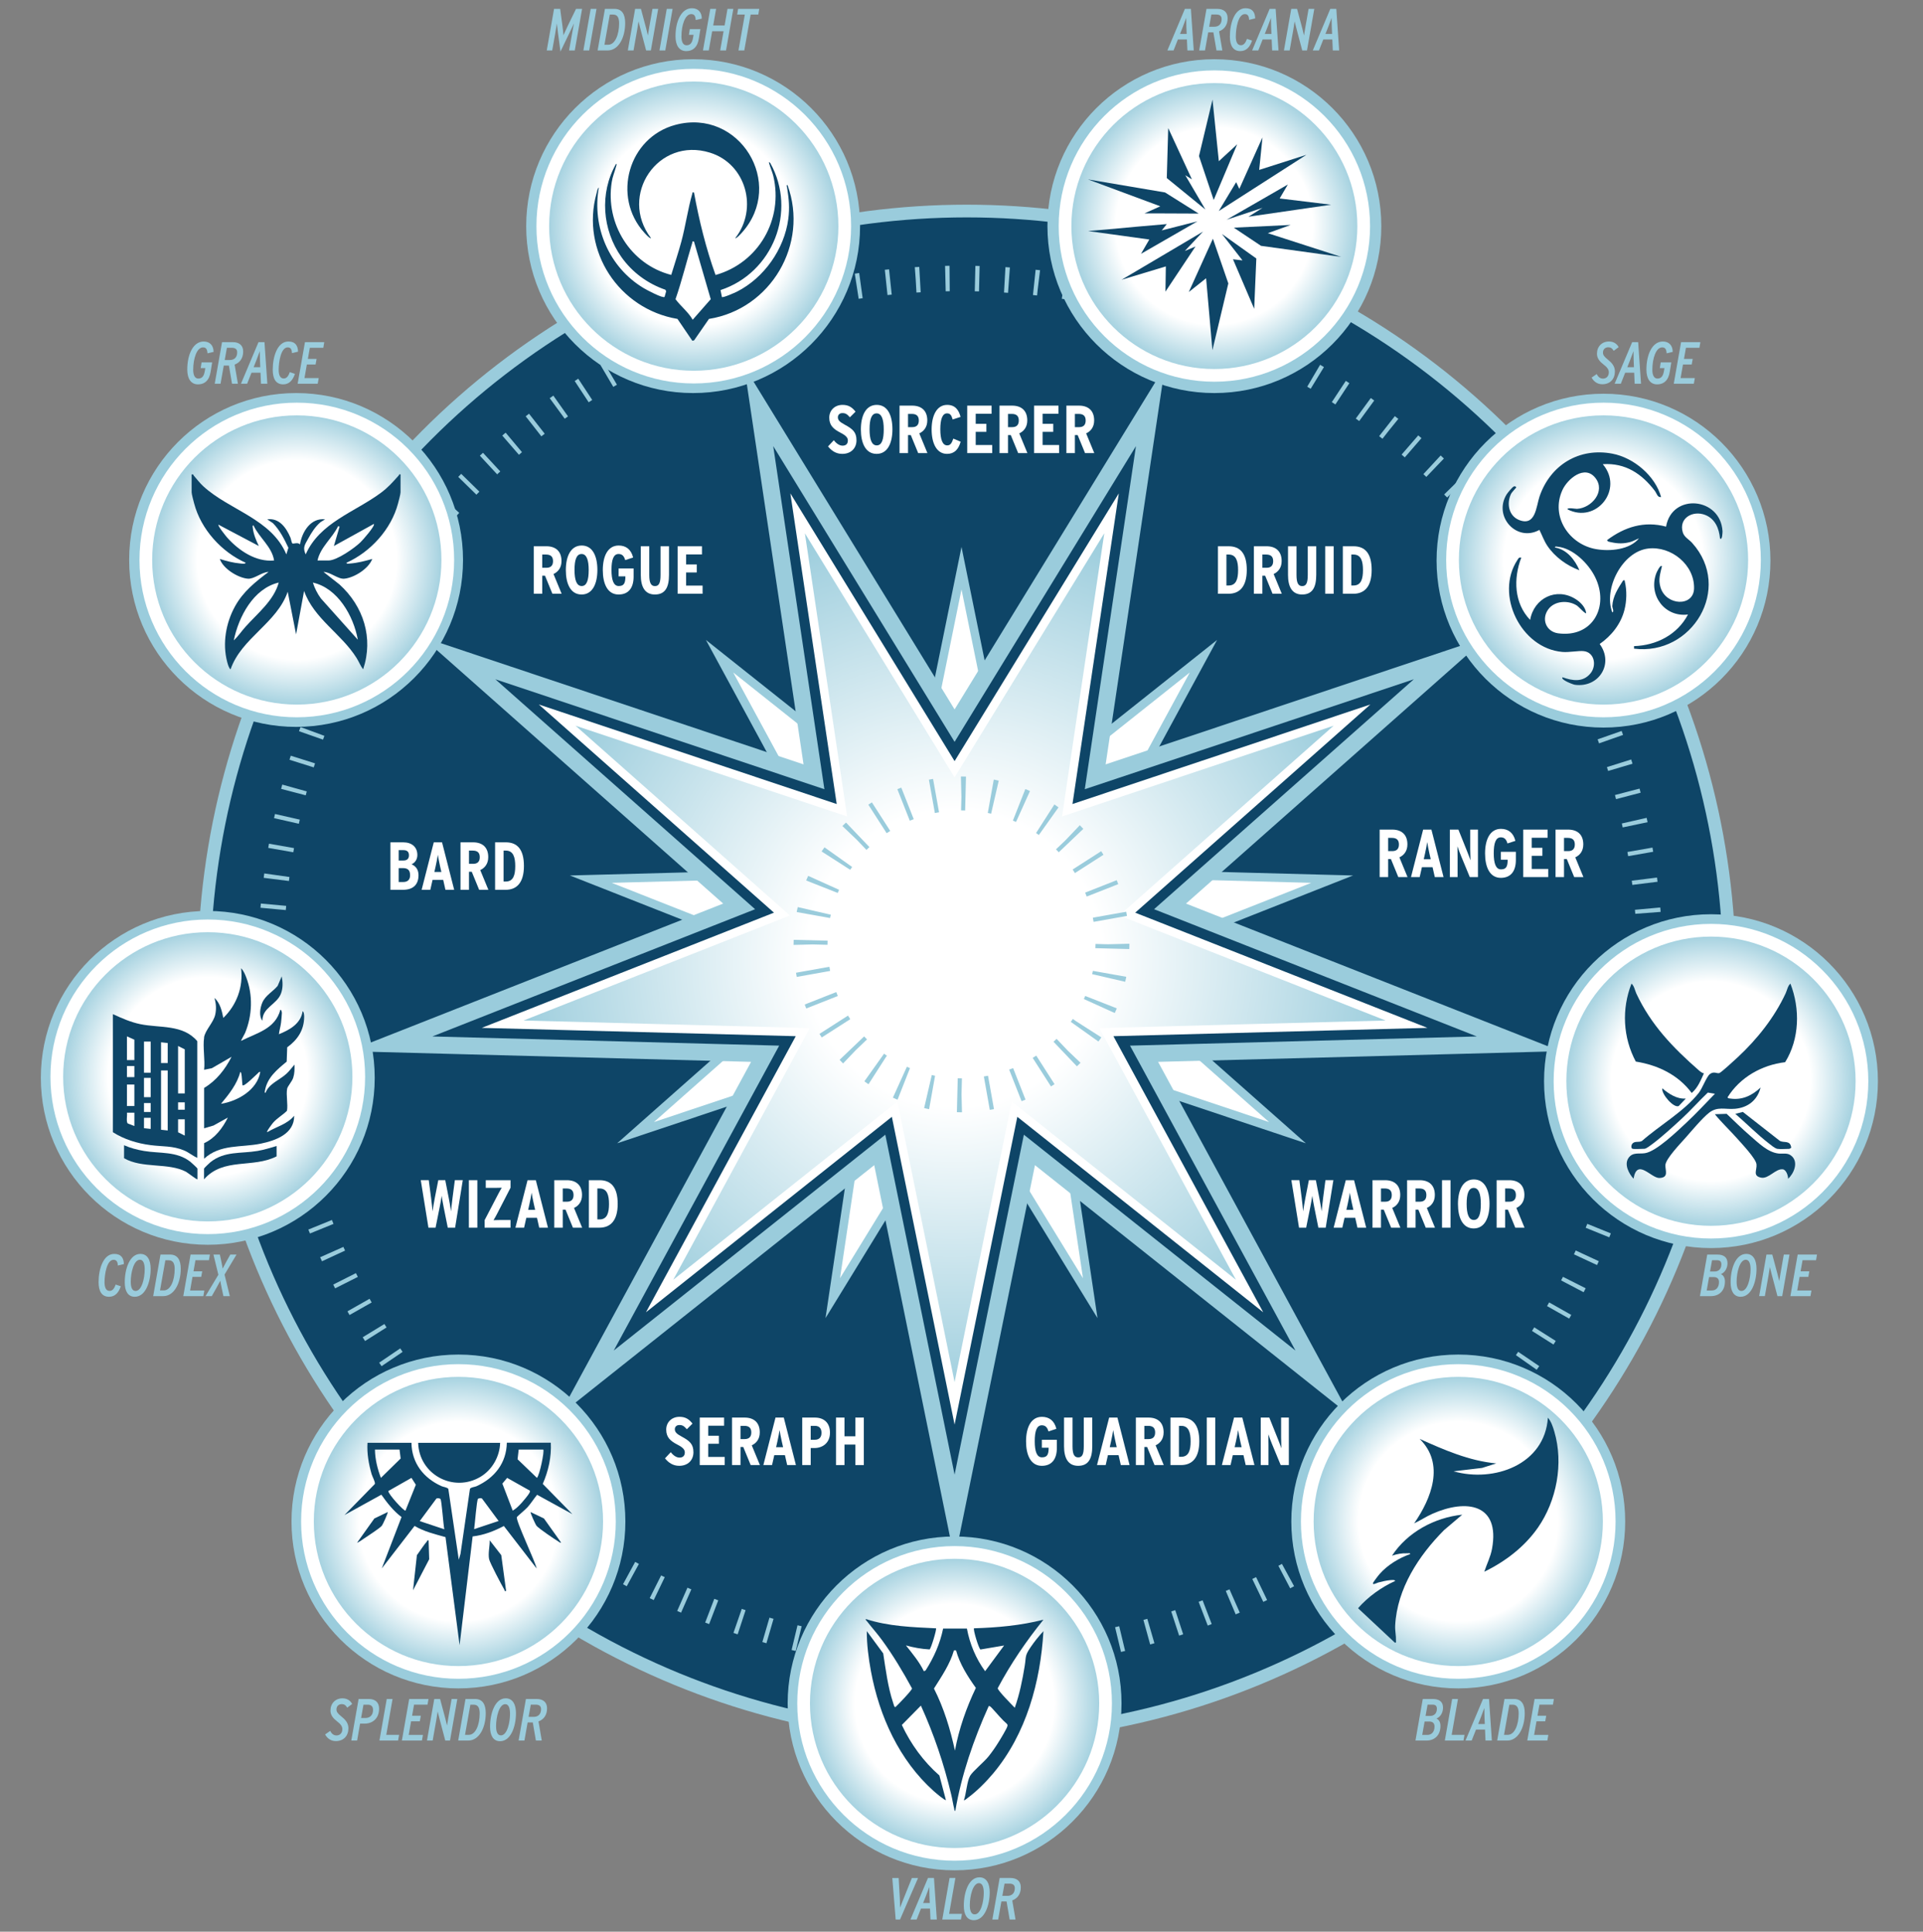<?xml version="1.0" encoding="UTF-8"?>
<svg id="uuid-f34cf4f3-0419-4f67-8d27-d0af2cd63b3f" data-name="Layer_1" xmlns="http://www.w3.org/2000/svg" xmlns:xlink="http://www.w3.org/1999/xlink" viewBox="0 0 453.6 455.709">
  <rect x="0" y="0" width="453.6" height="455.709" fill="#808080" stroke="none"/>
  <defs>
    <style>
      .uuid-f4158c9f-d241-479c-afca-cd60b6a552c0, .uuid-ec42b020-92ea-4399-9d09-aa05067327e6, .uuid-446ee07f-da0d-4c59-b89b-32e9d9d5c596 {
        fill: none;
      }

      .uuid-c6b96728-d519-4c3c-9002-4aaddabcbb76 {
        fill: url(#uuid-6f2a3056-7fb9-4d32-8b5f-ca4005dd7b21);
      }

      .uuid-c6b96728-d519-4c3c-9002-4aaddabcbb76, .uuid-8878c0cb-2695-4357-b9fc-4996ed887e8b, .uuid-d894e562-99df-4a32-8904-60da3b48340c, .uuid-58f965e3-e660-4215-a109-bd2da4c0a07e, .uuid-fffdae95-d41f-442b-aaa4-93c4afd38d2d, .uuid-003c8b5a-e6f0-4070-b47e-71dce0a55eb0, .uuid-2e8c8178-71cf-45d7-9e69-63a31ce5eb4f, .uuid-b18f205e-2ea4-4da0-9e1b-dc36aacd1264, .uuid-99cfb12d-1e0c-4607-a0cb-54ebe19d6847, .uuid-d5e89a8c-986e-47b4-ae5a-a9260bdd9c98, .uuid-94e2db61-1e07-468e-a776-203ccce8e541, .uuid-ef2a2e4a-abcd-4b4d-8fc2-cef91ac3cfb7, .uuid-d6e58e98-0e50-4707-993f-62a37e132685 {
        stroke-miterlimit: 10;
      }

      .uuid-c6b96728-d519-4c3c-9002-4aaddabcbb76, .uuid-d894e562-99df-4a32-8904-60da3b48340c, .uuid-58f965e3-e660-4215-a109-bd2da4c0a07e, .uuid-fffdae95-d41f-442b-aaa4-93c4afd38d2d, .uuid-003c8b5a-e6f0-4070-b47e-71dce0a55eb0, .uuid-2e8c8178-71cf-45d7-9e69-63a31ce5eb4f, .uuid-b18f205e-2ea4-4da0-9e1b-dc36aacd1264, .uuid-99cfb12d-1e0c-4607-a0cb-54ebe19d6847, .uuid-ef2a2e4a-abcd-4b4d-8fc2-cef91ac3cfb7, .uuid-d6e58e98-0e50-4707-993f-62a37e132685 {
        stroke: #fff;
      }

      .uuid-c6b96728-d519-4c3c-9002-4aaddabcbb76, .uuid-58f965e3-e660-4215-a109-bd2da4c0a07e, .uuid-fffdae95-d41f-442b-aaa4-93c4afd38d2d, .uuid-003c8b5a-e6f0-4070-b47e-71dce0a55eb0, .uuid-2e8c8178-71cf-45d7-9e69-63a31ce5eb4f, .uuid-b18f205e-2ea4-4da0-9e1b-dc36aacd1264, .uuid-99cfb12d-1e0c-4607-a0cb-54ebe19d6847, .uuid-d5e89a8c-986e-47b4-ae5a-a9260bdd9c98, .uuid-ef2a2e4a-abcd-4b4d-8fc2-cef91ac3cfb7, .uuid-d6e58e98-0e50-4707-993f-62a37e132685 {
        stroke-width: 3px;
      }

      .uuid-8878c0cb-2695-4357-b9fc-4996ed887e8b, .uuid-d894e562-99df-4a32-8904-60da3b48340c {
        stroke-width: 2px;
      }

      .uuid-8878c0cb-2695-4357-b9fc-4996ed887e8b, .uuid-b8d74a6a-5b6a-42aa-8cfd-85499ee43e2c {
        fill: #fff;
      }

      .uuid-8878c0cb-2695-4357-b9fc-4996ed887e8b, .uuid-ec42b020-92ea-4399-9d09-aa05067327e6, .uuid-d5e89a8c-986e-47b4-ae5a-a9260bdd9c98, .uuid-94e2db61-1e07-468e-a776-203ccce8e541, .uuid-446ee07f-da0d-4c59-b89b-32e9d9d5c596 {
        stroke: #9accdc;
      }

      .uuid-d894e562-99df-4a32-8904-60da3b48340c {
        fill: url(#uuid-62149297-412d-4e92-b1a3-7837b7a91f4c);
      }

      .uuid-58f965e3-e660-4215-a109-bd2da4c0a07e {
        fill: url(#uuid-bc17e9b1-29d4-4587-a608-993fabf43031);
      }

      .uuid-fffdae95-d41f-442b-aaa4-93c4afd38d2d {
        fill: url(#uuid-8430ad11-78bb-4a4c-9e44-07d4f31feefd);
      }

      .uuid-003c8b5a-e6f0-4070-b47e-71dce0a55eb0 {
        fill: url(#uuid-8b7a2391-dfc0-4a5e-ba4a-2a8589d590c9);
      }

      .uuid-ec42b020-92ea-4399-9d09-aa05067327e6 {
        stroke-dasharray: 1 6.002;
        stroke-width: 6px;
      }

      .uuid-ec42b020-92ea-4399-9d09-aa05067327e6, .uuid-446ee07f-da0d-4c59-b89b-32e9d9d5c596 {
        stroke-linejoin: bevel;
      }

      .uuid-2e8c8178-71cf-45d7-9e69-63a31ce5eb4f {
        fill: url(#uuid-797ddaaf-1e32-4dde-a047-0579a3c42e50);
      }

      .uuid-9cd3d455-4005-444c-a890-40d2529c9caf, .uuid-d5e89a8c-986e-47b4-ae5a-a9260bdd9c98, .uuid-94e2db61-1e07-468e-a776-203ccce8e541 {
        fill: #0e4567;
      }

      .uuid-1f33fa0f-def2-4775-b197-2831f0288899 {
        fill: #9accdc;
      }

      .uuid-b18f205e-2ea4-4da0-9e1b-dc36aacd1264 {
        fill: url(#uuid-2a2302b4-2657-42e2-b74b-dd0356643324);
      }

      .uuid-99cfb12d-1e0c-4607-a0cb-54ebe19d6847 {
        fill: url(#uuid-db029575-8dff-4ee1-a316-bed13edbd45e);
      }

      .uuid-94e2db61-1e07-468e-a776-203ccce8e541 {
        stroke-width: 4px;
      }

      .uuid-ef2a2e4a-abcd-4b4d-8fc2-cef91ac3cfb7 {
        fill: url(#uuid-6bf92f94-2c54-4d5b-ab88-79789efb465d);
      }

      .uuid-d6e58e98-0e50-4707-993f-62a37e132685 {
        fill: url(#uuid-7db0fd9d-f8c1-4f8d-aa1c-951645ce3dc1);
      }

      .uuid-446ee07f-da0d-4c59-b89b-32e9d9d5c596 {
        stroke-dasharray: .999 5.992;
        stroke-width: 8px;
      }
    </style>
    <radialGradient id="uuid-62149297-412d-4e92-b1a3-7837b7a91f4c" cx="225.17" cy="226.083" fx="225.17" fy="226.083" r="105.797" gradientUnits="userSpaceOnUse">
      <stop offset=".33" stop-color="#fff"/>
      <stop offset="1" stop-color="#9accdc"/>
    </radialGradient>
    <radialGradient id="uuid-6bf92f94-2c54-4d5b-ab88-79789efb465d" cx="378.237" cy="132.104" fx="378.237" fy="132.104" r="35.612" gradientUnits="userSpaceOnUse">
      <stop offset=".66" stop-color="#fff"/>
      <stop offset="1" stop-color="#9accdc"/>
    </radialGradient>
    <radialGradient id="uuid-6f2a3056-7fb9-4d32-8b5f-ca4005dd7b21" cx="225.17" cy="401.846" fx="225.17" fy="401.846" r="35.612" xlink:href="#uuid-6bf92f94-2c54-4d5b-ab88-79789efb465d"/>
    <radialGradient id="uuid-2a2302b4-2657-42e2-b74b-dd0356643324" cx="286.447" cy="53.328" fx="286.447" fy="53.328" r="35.223" xlink:href="#uuid-6bf92f94-2c54-4d5b-ab88-79789efb465d"/>
    <radialGradient id="uuid-8b7a2391-dfc0-4a5e-ba4a-2a8589d590c9" cx="70.012" fx="70.012" r="35.612" xlink:href="#uuid-6bf92f94-2c54-4d5b-ab88-79789efb465d"/>
    <radialGradient id="uuid-bc17e9b1-29d4-4587-a608-993fabf43031" cx="343.975" cy="358.93" fx="343.975" fy="358.93" r="35.612" xlink:href="#uuid-6bf92f94-2c54-4d5b-ab88-79789efb465d"/>
    <radialGradient id="uuid-7db0fd9d-f8c1-4f8d-aa1c-951645ce3dc1" cx="403.588" cy="255.066" fx="403.588" fy="255.066" r="35.612" xlink:href="#uuid-6bf92f94-2c54-4d5b-ab88-79789efb465d"/>
    <radialGradient id="uuid-8430ad11-78bb-4a4c-9e44-07d4f31feefd" cx="49.012" cy="254.032" fx="49.012" fy="254.032" r="35.612" xlink:href="#uuid-6bf92f94-2c54-4d5b-ab88-79789efb465d"/>
    <radialGradient id="uuid-db029575-8dff-4ee1-a316-bed13edbd45e" cx="108.138" cy="358.93" fx="108.138" fy="358.93" r="35.612" xlink:href="#uuid-6bf92f94-2c54-4d5b-ab88-79789efb465d"/>
    <radialGradient id="uuid-797ddaaf-1e32-4dde-a047-0579a3c42e50" cx="163.646" cy="53.35" fx="163.646" fy="53.35" r="35.612" xlink:href="#uuid-6bf92f94-2c54-4d5b-ab88-79789efb465d"/>
  </defs>
  <rect id="uuid-37a7af59-e063-41b2-873e-d781c5978646" data-name="marker" class="uuid-f4158c9f-d241-479c-afca-cd60b6a552c0" y=".298" width="453.6" height="453.6"/>
  <g id="uuid-06ab36df-ac01-4a92-bbe6-8454e86d3464" data-name="star-orb">
    <circle class="uuid-d5e89a8c-986e-47b4-ae5a-a9260bdd9c98" cx="228.042" cy="229.7" r="179.914"/>
    <polygon class="uuid-8878c0cb-2695-4357-b9fc-4996ed887e8b" points="226.8 134.036 238.399 190.952 283.869 154.807 256.169 205.863 314.234 207.402 260.197 228.708 303.688 267.21 248.598 248.797 257.166 306.247 226.8 256.731 196.434 306.247 205.002 248.797 149.912 267.21 193.403 228.708 139.366 207.402 197.431 205.863 169.731 154.807 215.201 190.952 226.8 134.036"/>
    <polygon class="uuid-94e2db61-1e07-468e-a776-203ccce8e541" points="225.17 357.89 207.52 271.281 138.329 326.282 180.48 248.591 92.122 246.249 174.35 213.828 108.169 155.239 192 183.258 178.963 95.836 225.17 171.185 271.377 95.836 258.34 183.258 342.171 155.239 275.99 213.828 358.218 246.249 269.86 248.591 312.011 326.282 242.82 271.281 225.17 357.89"/>
    <circle class="uuid-ec42b020-92ea-4399-9d09-aa05067327e6" cx="226.537" cy="228.39" r="162.71"/>
    <polygon class="uuid-d894e562-99df-4a32-8904-60da3b48340c" points="225.17 331.067 211.028 261.672 155.589 305.742 189.362 243.492 118.566 241.616 184.451 215.639 131.424 168.695 198.593 191.145 188.147 121.099 225.17 181.472 262.193 121.099 251.747 191.145 318.916 168.695 265.889 215.639 331.774 241.616 260.978 243.492 294.751 305.742 239.312 261.672 225.17 331.067"/>
    <circle class="uuid-446ee07f-da0d-4c59-b89b-32e9d9d5c596" cx="226.8" cy="222.789" r="35.612"/>
  </g>
  <g id="uuid-e37a51d2-0807-48fd-ac3a-0d178e2fe7f1" data-name="orbiting-orbs">
    <circle class="uuid-1f33fa0f-def2-4775-b197-2831f0288899" cx="49.012" cy="254.279" r="39.377"/>
    <circle class="uuid-1f33fa0f-def2-4775-b197-2831f0288899" cx="108.138" cy="358.93" r="39.377"/>
    <circle class="uuid-1f33fa0f-def2-4775-b197-2831f0288899" cx="225.17" cy="401.846" r="39.377"/>
    <circle class="uuid-1f33fa0f-def2-4775-b197-2831f0288899" cx="343.975" cy="358.93" r="39.377"/>
    <circle class="uuid-1f33fa0f-def2-4775-b197-2831f0288899" cx="403.588" cy="255.057" r="39.377"/>
    <circle class="uuid-1f33fa0f-def2-4775-b197-2831f0288899" cx="378.237" cy="132.264" r="39.377"/>
    <circle class="uuid-1f33fa0f-def2-4775-b197-2831f0288899" cx="286.447" cy="53.35" r="39.377"/>
    <circle class="uuid-1f33fa0f-def2-4775-b197-2831f0288899" cx="163.497" cy="53.35" r="39.377"/>
    <circle class="uuid-1f33fa0f-def2-4775-b197-2831f0288899" cx="69.843" cy="132.104" r="39.377"/>
    <circle class="uuid-ef2a2e4a-abcd-4b4d-8fc2-cef91ac3cfb7" cx="378.237" cy="132.104" r="35.612"/>
    <circle class="uuid-c6b96728-d519-4c3c-9002-4aaddabcbb76" cx="225.17" cy="401.846" r="35.612"/>
    <circle class="uuid-b18f205e-2ea4-4da0-9e1b-dc36aacd1264" cx="286.447" cy="53.328" r="35.223"/>
    <circle class="uuid-003c8b5a-e6f0-4070-b47e-71dce0a55eb0" cx="70.012" cy="132.104" r="35.612"/>
    <circle class="uuid-58f965e3-e660-4215-a109-bd2da4c0a07e" cx="343.975" cy="358.93" r="35.612"/>
    <circle class="uuid-d6e58e98-0e50-4707-993f-62a37e132685" cx="403.588" cy="255.066" r="35.612"/>
    <circle class="uuid-fffdae95-d41f-442b-aaa4-93c4afd38d2d" cx="49.012" cy="254.032" r="35.612"/>
    <circle class="uuid-99cfb12d-1e0c-4607-a0cb-54ebe19d6847" cx="108.138" cy="358.93" r="35.612"/>
    <circle class="uuid-2e8c8178-71cf-45d7-9e69-63a31ce5eb4f" cx="163.646" cy="53.35" r="35.612"/>
  </g>
  <g id="uuid-701389a1-f158-4ca4-ae29-614e4a4329e9" data-name="icons">
    <g id="uuid-59b2a93d-6ea7-4160-ac1e-62eb4e7338a6" data-name="Layer_1">
      <g id="uuid-657d81fa-2a7b-4bbd-993b-a7ea63adad6d" data-name="Layer_1-2">
        <path id="uuid-6c762f2d-3233-4197-9eb7-1b782b5eddbb" data-name="Valor" class="uuid-9cd3d455-4005-444c-a890-40d2529c9caf" d="M220.791,384.113c.203.203-1.166,4.783-1.521,5.003-1.893-.101-3.752-.439-5.578-.947,1.521,1.927,3.161,3.871,4.226,6.085l.406-.169c1.961-3.076,3.397-6.288,4.141-9.888h5.612c.676,3.634,2.13,7.099,4.293,10.057l4.479-6.068-5.578.947c-.423-.254-1.775-4.75-1.521-5.003,5.51-.169,11.037-.659,16.378-2.028-4.073,5.054-7.741,10.412-10.784,16.159-.051.507,3.448,4.023,4.023,4.614,1.132-3.211,1.809-6.541,2.349-9.905.355-2.214-.017-2.282,1.301-4.259.879-1.318,2.028-2.755,3.11-3.904-.693,11.967-4.057,24.221-11.832,33.534-1.656,1.978-3.854,4.192-5.933,5.73-.169.118-.862.744-.997.608.558-1.504.71-4.428,1.454-5.73.592-1.048,3.33-3.296,4.361-4.597.828-1.031,1.673-2.248,2.366-3.38.406-.642,2.028-3.296,2.096-3.82.034-.186,0-.338-.135-.473-1.183-1.014-2.147-2.248-3.211-3.38-.186-.203-.896-1.082-1.099-.761-3.549,7.86-6.389,16.125-7.86,24.661-.254.034-.203-.321-.254-.507-.287-1.099-.439-2.248-.71-3.347-1.724-7.251-4.073-14.198-7.15-20.976l-4.496,4.564c2.113,4.513,5.105,8.637,8.857,11.916l1.538,5.798c-.22.186-2.569-1.842-2.873-2.113-8.13-7.268-12.829-17.646-14.806-28.261-.575-3.093-.997-6.372-.98-9.482l3.871,5.257c.608,3.904,1.082,7.893,2.349,11.68.085.237.254,1.099.541.98.541-.473,3.989-4.057,3.904-4.395-2.13-3.921-4.428-7.758-7.048-11.358-1.132-1.555-2.417-2.992-3.6-4.513-.135-.169-.321-.22-.254-.507,5.307,1.741,11.003,1.927,16.547,2.197h0l.017-.017ZM225.507,389.335h-.49c-.947,3.296-2.907,6.136-4.716,9.009,2.349,4.614,3.854,9.584,4.952,14.637.947-5.138,2.687-10.091,4.935-14.79-1.927-2.687-3.803-5.645-4.682-8.874h0v.017Z"/>
      </g>
    </g>
    <g id="uuid-5bb88825-1a51-437d-b9ca-8a3ba079513f" data-name="Layer_1">
      <g id="uuid-f42808c7-2521-46f0-93b8-09341876d964" data-name="Layer_1-2">
        <path id="uuid-e7bb75ce-e0aa-472a-8780-cf95fece78ea" data-name="Grace" class="uuid-9cd3d455-4005-444c-a890-40d2529c9caf" d="M45.258,111.932c.431-.108.306.108.413.234.791.881,1.384,1.725,2.282,2.552,6.182,5.661,16.085,7.692,19.589,16.067l.485-1.564c-.97-2.049-2.031-4.169-3.648-5.805l-1.348-.899c2.858-.377,4.493,1.995,5.481,4.313.144.341.27,1.222.449,1.366.234.18,1.348-.359,1.797.252.467-2.947,2.516-6.344,5.931-5.931l-1.06.647c-1.258,1.06-2.157,2.48-2.929,3.9s-1.366,2.067-.593,3.72c3.307-7.494,11.574-9.974,17.684-14.485,1.815-1.348,2.804-2.516,4.277-4.152.108-.126,0-.341.413-.234v4.223c0,.431-.449,2.103-.593,2.642-1.6,6.075-6.47,11.43-12.167,13.982-.036.306.629.198.809.18,1.797-.126,3.558-.593,5.284-1.078-.881,2.3-4.205,4.403-6.578,4.655-1.456.162-3.325-1.582-4.924-1.6l3.774,2.965c5.661,5.14,8.051,12.634,5.571,20.021-.611-.773-.988-1.797-1.546-2.678-3.576-5.715-10.064-9.274-12.383-15.815l-1.887,10.244-1.977-10.064c-2.516,7.404-10.927,10.927-13.479,18.313-.431-.323-.665-1.258-.809-1.797-1.132-4.349-.288-9.166,1.851-13.048,1.923-3.505,4.816-5.787,7.926-8.141-1.617.036-3.415,1.743-4.924,1.6-2.318-.216-5.805-2.354-6.578-4.655,1.546.485,3.145.917,4.781,1.06.288.018,1.204.198,1.33-.162-5.697-2.516-10.568-7.908-12.167-13.982-.144-.539-.593-2.211-.593-2.642v-4.223h.054v.018ZM74.894,132.223h2.606c1.959,0,6.128-2.929,7.548-4.313.503-.485,3.487-3.864,3.145-4.313l-9.435,5.212,1.348-4.583-.359-.09c-1.366,2.84-4.152,4.888-4.852,8.087h0ZM61.055,128.808l-9.525-5.032c-.234.234,1.779,2.732,2.067,3.055,2.732,3.055,6.775,5.805,11.053,5.392-.485-3.235-3.523-5.392-4.852-8.267-.323-.036-.18.413-.162.611.144,1.402.791,2.983,1.42,4.241h0ZM65.728,137.434c-5.985,1.42-9.435,8.069-10.585,13.641,1.042-.97,1.833-2.175,2.786-3.235,2.84-3.163,6.668-6.182,7.818-10.406h-.018ZM84.401,150.895c-1.006-5.553-4.709-12.149-10.603-13.461.431,1.348,1.06,2.606,1.905,3.756l8.698,9.723h0v-.018Z"/>
      </g>
    </g>
    <g id="uuid-aad19845-65c1-4365-8ef2-bc1a3be05c05" data-name="Layer_1">
      <g id="uuid-a34d3211-1fdc-479b-b44f-9eab0b1f07f6" data-name="Layer_1-2">
        <g id="uuid-d9de3032-da36-4979-9352-98f93872b346" data-name="Blade">
          <path class="uuid-9cd3d455-4005-444c-a890-40d2529c9caf" d="M350.135,370.728c.596-1.826,1.454-3.429,1.808-5.367,1.938-10.623-6.057-11.778-14.033-8.256-1.491.652-2.851,1.584-4.342,2.274,4.1-5.908,7.287-14.052,1.305-19.922,5.777,2.59,11.666,5.181,18.059,5.777l-3.317,1.062-6.746.801c9.542,2.702,21.506-1.565,22.252-12.654.783.913,1.193,2.162,1.528,3.317,2.199,7.492.54,16.288-3.895,22.643-3.168,4.529-7.678,7.976-12.635,10.38v-.056h.019Z"/>
          <path class="uuid-9cd3d455-4005-444c-a890-40d2529c9caf" d="M344.917,357.328l-4.286,3.634c-5.964,6.001-11.089,13.809-11.536,22.531-.056,1.23.242,2.479.186,3.541,0,.28.13.54-.28.466l-8.666-8.107c2.367-2.702,5.479-4.939,8.759-6.43-.056-.335-.95-.205-1.211-.186-.876.075-1.938.335-2.795.559-.168.037-1.454.708-1.211.093.112-.28,1.286-1.826,1.584-2.143,1.808-2.069,4.585-3.765,7.175-4.659.037-.317-.429-.168-.652-.186-1.305-.056-2.404.149-3.634.559,3.634-5.535,10.008-8.983,16.568-9.672h0Z"/>
        </g>
      </g>
    </g>
    <g id="uuid-9f1ab423-ec4a-4097-bb77-f595849d8218" data-name="Layer_1">
      <g id="uuid-1e45451e-283f-4bcb-a8d6-1e2b569aadf8" data-name="Layer_1-2">
        <g id="uuid-3ea96ff0-0104-4e90-8ed7-8f847dde0f99" data-name="Bone">
          <path class="uuid-9cd3d455-4005-444c-a890-40d2529c9caf" d="M385.113,271.027c-.446-.13-.353-.966,0-1.3.594-.594,1.523-.149,2.21-.576,4.141-3.658,9.953-6.964,13.37-11.309.854-1.077,1.857-3.844,2.618-4.438,1.003-.799,1.727-.019,2.303-.279.501-.223,3.64-3.101,4.29-3.714,4.587-4.271,8.635-9.359,11.29-15.06.353-.743.501-1.783,1.133-2.303,2.321,5.961,2.154,13.055-1.244,18.533-5.497.65-10.659,3.565-13.593,8.301.167.279.371.241.65.279,2.823.409,5.125-.706,7.149-2.6-.761,2.99-2.971,4.735-6.035,5.014-2.34.204-4.085-.631-6.109.928-1.56,1.207-4.16,4.327-5.571,5.924-1.133,1.281-4.642,4.921-4.735,6.407-.074,1.226.891,2.971-1.393,3.064-1.968.093-5.274-4.791-6.128.167-1.114-1.207-2.247-3.361-1.188-4.884.984-1.43,2.451-.91,3.881-1.133,2.711-.409,7.669-5.237,9.823-7.242,2.303-2.154,4.475-4.512,6.685-6.778l-1.671-.279c-2.098,1.987-4.011,4.178-6.128,6.128-2.006,1.857-4.81,4.42-6.964,6.017-.371.279-1.448,1.114-1.857,1.114-.613,0-2.377.13-2.785,0h0v.019Z"/>
          <path class="uuid-9cd3d455-4005-444c-a890-40d2529c9caf" d="M401.918,253.219c-.761,1.671-1.448,3.417-2.878,4.624-3.194-4.29-7.966-6.574-13.185-7.409-3.045-5.701-3.361-12.386-1.021-18.384.631.501.799,1.541,1.133,2.303,3.473,7.447,8.654,12.795,14.726,18.124.316.279.78.65,1.207.743h.019Z"/>
          <path class="uuid-9cd3d455-4005-444c-a890-40d2529c9caf" d="M421.77,278.084c.037-.706-.427-2.117-1.226-2.228-1.671-.223-3.361,2.303-5.107,1.968-2.098-.409-.966-1.783-1.114-3.157s-3.491-4.865-4.531-6.054c-1.727-1.95-3.64-3.733-5.292-5.757l2.785-.093c1.838,1.746,3.658,3.547,5.571,5.2,1.894,1.616,4.067,3.844,6.611,4.16,1.188.149,2.228-.297,3.231.669,1.541,1.467.427,4.104-.928,5.292h0Z"/>
          <path class="uuid-9cd3d455-4005-444c-a890-40d2529c9caf" d="M419.263,271.027c-.631-.111-1.504-.891-2.043-1.3-2.711-2.098-5.292-4.717-7.892-6.964l1.783-.446,8.728,6.834c1.021.52,2.433-.223,2.674,1.578,0,.111-.446.297-.464.297-.799,0-2.061.111-2.785,0h0Z"/>
          <path class="uuid-9cd3d455-4005-444c-a890-40d2529c9caf" d="M397.647,259.161l-1.671,1.764c-1.188.539-4.104-2.823-3.881-4.178,1.56,1.3,3.435,2.581,5.571,2.414h-.019Z"/>
        </g>
      </g>
    </g>
    <g id="uuid-5dbab778-cfaa-4004-a03b-136558c7cca8" data-name="Layer_1">
      <g id="uuid-25f00712-3f21-46cc-b668-7fd36b301224" data-name="Layer_1-2">
        <g id="uuid-93d2b2d8-c3da-45e6-98d7-f18e19a81818" data-name="Codex">
          <path class="uuid-9cd3d455-4005-444c-a890-40d2529c9caf" d="M48.128,244.751c.28-1.748,2.238-3.532,2.64-5.385.297-1.346.21-2.657-.192-3.951,1.329,1.171,1.766,3.042,2.098,4.721,3.165-3.06,4.738-7.326,4.196-11.714.542.507.962,1.469,1.224,2.185,1.591,4.144,1.416,8.934-.262,13.025-.105.28-1.032,1.853-.962,1.923,3.654-1.871,8.06-2.78,9.266-7.343.28,0,.35.594.35.787-.017.612-.122,1.626-.192,2.255-.105.909-.402,1.818-.507,2.727,2.5-.997,5.158-2.465,5.595-5.42.332.122.367,1.014.367,1.311-.017,3.147-1.556,5.42-4.004,7.203l-.122,3.374c-2.273,1.888-4.633,3.776-5.14,6.923-.035.175-.122.472.157.42.804-2.15,3.269-2.972,4.895-4.458.734-.664,1.276-1.434,1.923-2.185.035,1.101.035,2.046-.297,3.112-.297.909-1.329,1.993-1.434,2.588-.28,1.486.227,3.637-.035,5.193-1.049,1.049-2.273,1.678-3.287,2.832-.14.157-1.836,2.36-1.311,2.185,2.116-1.276,4.668-1.836,6.294-3.846.052,4.283-4.353,5.857-7.92,6.591-4.598.944-9.529.052-13.322,3.549v-3.672c2.57-1.154,4.371-3.567,5.595-6.032l-3.374,1.871-2.22.664v-9.529c2.885-1.713,4.965-4.388,6.469-7.343l-4.651,2.692-1.818.367c.262-2.308-.35-5.385,0-7.605h0l-.017-.017ZM57.202,256.028c-.105-.699-.105-1.486-.192-2.168-.035-.227-.07-.944-.332-.979-.752,2.885-2.675,5.263-4.546,7.518,3.969-.629,8.532-3.269,9.266-7.518-.332-.07-.42.192-.612.35-.332.262-3.217,3.217-3.584,2.797h0Z"/>
          <path class="uuid-9cd3d455-4005-444c-a890-40d2529c9caf" d="M26.623,239.244c2.098.962,4.179,1.888,6.451,2.36,4.633.962,10.071,0,13.462,4.021v27.519c-1.101-.472-1.941-1.241-3.077-1.731-2.745-1.154-5.175-.892-7.99-1.276-3.112-.402-6.189-1.346-8.847-3.042v-27.851h0ZM31.694,250.083v-4.808l-1.748-.787v5.595h1.748ZM35.54,245.713h-1.574v7.343h1.574s0-7.343,0-7.343ZM39.561,246.062l-1.574-.175v4.895h1.574s0-4.721,0-4.721ZM43.582,257.951v-10.403l-1.574-.787v11.189h1.574ZM31.694,251.482h-1.748v2.623h1.748v-2.623ZM39.561,252.531h-1.574v13.987l1.574.175v-14.162ZM35.54,254.279h-1.574v4.546h1.574v-4.546ZM31.694,255.853h-1.748v5.07h1.748v-5.07ZM43.582,260.049h-1.574v1.748h1.574v-1.748ZM35.54,260.224h-1.574v2.098h1.574v-2.098ZM31.694,262.497h-1.748c.105.629-.227,2.081.175,2.535l1.574.612v-3.147h0ZM35.54,263.703h-1.574v2.448l1.574.175v-2.623ZM43.582,264.053h-1.574v3.06l1.574.787v-3.846Z"/>
          <path class="uuid-9cd3d455-4005-444c-a890-40d2529c9caf" d="M46.555,278.214c-.105.122-2.36-1.608-2.675-1.783-4.248-2.22-10.298-.699-14.616-3.199v-3.06c1.434.647,3.13,1.084,4.686,1.346,3.811.647,7.658.017,10.927,2.535.245.192,1.696,1.521,1.696,1.626v2.535h-.017Z"/>
          <path class="uuid-9cd3d455-4005-444c-a890-40d2529c9caf" d="M65.244,270.347v2.448c-5.577,2.867-12.553.21-17.116,5.42v-2.535c0-.105,1.276-1.311,1.486-1.486,3.339-2.692,7.203-2.011,11.137-2.675,1.539-.262,3.025-.734,4.511-1.171h-.017Z"/>
          <path class="uuid-9cd3d455-4005-444c-a890-40d2529c9caf" d="M61.923,240.817c-.909-1.049-.559-3.112-.035-4.318.752-1.713,2.448-2.535,3.602-3.916l.962-2.255c.262,1.311.315,2.692-.14,3.969-.944,2.692-4.476,3.357-4.406,6.521h.017Z"/>
        </g>
      </g>
    </g>
    <g id="uuid-b97cd376-f030-429f-afa9-a8468969fb0d" data-name="Layer_1">
      <g id="uuid-4725607f-3995-433b-ac5b-c6de71b014dd" data-name="Layer_1-2">
        <g id="uuid-a9b297bf-7d6c-4072-bea3-dcfb2375e701" data-name="Splendor">
          <path class="uuid-9cd3d455-4005-444c-a890-40d2529c9caf" d="M97.055,340.384c.07,4.763,2.865,8.314,7.084,10.212.475.211,1.406.281,1.617.668l2.461,16.681.404-1.353,2.232-15.345c.211-.404,1.037-.422,1.494-.615,4.271-1.916,7.119-5.449,7.207-10.283h10.371c.176,3.357-.562,6.662-1.898,9.72l6.996,7.136-8.332-4.57c-.791.967-1.459,2.057-2.303,2.988-.387.439-2.408,2.127-2.461,2.285-.334.721,4.359,10.529,4.658,12.111l-7.734-10.019c-2.303,1.213-4.763,2.162-7.365,2.461l-3.076,25.645-3.322-25.487c-2.496-.703-5.027-1.283-7.295-2.637l-7.734,10.019,4.658-12.111c-1.916-1.441-3.392-3.34-4.763-5.273l-8.701,4.799,7.172-7.33c.123-.475-.598-1.74-.773-2.338-.686-2.408-1.125-4.869-.967-7.383h10.371v.018ZM94.243,341.966h-5.801c.035,2.303.598,4.553,1.406,6.679l4.658-4.57-.264-2.109ZM128.15,341.966h-5.801l-.264,2.285,4.57,4.394c.65-.686,1.81-6.345,1.494-6.679h0ZM95.649,356.362l2.443-6.099-1.037-1.617-5.449,3.094c-.105.686,3.762,4.869,4.06,4.64h0l-.018-.018ZM124.968,351.651l-5.344-3.006-1.125,1.353,2.443,6.381c.809-.475,1.477-1.16,2.109-1.846.422-.475,1.617-1.881,1.846-2.373.07-.158.158-.334.07-.51h0ZM103.876,353.602c-.176-.158-.879-.264-1.019.035l-3.849,5.203,5.801,1.934c-.229-.914-.615-6.873-.914-7.154h0l-.018-.018ZM117.621,358.823l-3.849-5.203c-.141-.299-.844-.193-1.019-.035-.316.299-.756,6.24-.914,7.154l5.801-1.934h-.018v.018Z"/>
          <path class="uuid-9cd3d455-4005-444c-a890-40d2529c9caf" d="M117.973,340.384c-.088,3.182-1.846,6.328-4.588,7.98-6.416,3.867-14.537-.527-14.747-7.98h19.335Z"/>
          <path class="uuid-9cd3d455-4005-444c-a890-40d2529c9caf" d="M119.379,375.328c-.475.105-.299-.123-.439-.352-.633-1.09-3.375-6.24-3.568-7.154-.281-1.389.176-3.041.141-4.447l2.725,3.498,1.143,8.437h0v.018Z"/>
          <path class="uuid-9cd3d455-4005-444c-a890-40d2529c9caf" d="M101.098,363.393l.141,4.447-3.814,7.33.914-8.297c.791-1.055,1.512-2.25,2.373-3.252.105-.123,0-.334.404-.229h-.018Z"/>
          <path class="uuid-9cd3d455-4005-444c-a890-40d2529c9caf" d="M84.242,363.92l4.06-5.695,3.146-1.512c.123.158-1.125,2.935-1.406,3.252-.58.65-3.199,2.32-4.096,2.935-.246.158-1.582,1.125-1.705,1.019h0Z"/>
          <path class="uuid-9cd3d455-4005-444c-a890-40d2529c9caf" d="M132.369,363.92c-.299.053-.457-.141-.686-.281-.949-.58-4.535-3.006-5.115-3.674-.264-.316-1.529-3.094-1.406-3.252l3.146,1.512,4.06,5.695h0Z"/>
        </g>
      </g>
    </g>
    <g id="uuid-2d1e704b-b297-44b9-876b-3981a7d3bc39" data-name="Layer_1">
      <g id="uuid-1f9cd284-96ac-47e2-94d5-7585d0a20d7a" data-name="Layer_1-2">
        <path id="uuid-13e9842c-a88b-45df-a7ed-4b5de12dd77c" data-name="Sage" class="uuid-9cd3d455-4005-444c-a890-40d2529c9caf" d="M391.782,117.259c-.815.139-.994-.875-1.431-1.451-3.061-4.035-6.958-6.659-12.285-6.302,5.049,5.924-1.57,14.154-8.349,10.635,0-.477,1.869-.08,2.266-.099,3.419-.179,6.838-4.115,4.334-7.296-2.525-3.2-6.58.239-7.773,2.863-2.863,6.262,1.61,12.901,8.051,13.955,3.22.537,7.832.119,10.019-2.564-.716.278-1.272.636-2.028.855-1.57.437-2.962.417-4.532.06-.338-.08-.875-.099-.974-.497,4.135-3.101,8.747-4.572,13.915-3.181,1.352-7.991,12.862-6.958,13.319,1.093,0,.219-.04,2.246-.596,1.69-.219-2.366-1.153-4.632-3.499-5.546-2.902-1.133-6.282.736-5.288,4.095.358,1.193,1.451,1.65,2.226,2.525,9.641,10.735-.06,26.658-13.716,24.928v-.596c5.268-.159,10.238-2.704,12.722-7.455-5.447.696-9.383-4.512-7.494-9.681.099-.258.954-2.167,1.352-1.729-.398,1.809-.914,3.121-.338,5.009,1.332,4.373,7.812,4.612,7.912.258.139-5.586-5.387-10.059-10.814-9.423-6.123.716-10.615,9.502-8.468,15.068.497-.159,0-1.073,0-1.471.119-2.346,1.352-4.194,2.564-6.083.537-.06.318,0,.398.298.497,2.107.437,4.572-.099,6.659-.835,3.32-3.061,6.123-5.844,8.051,3.419,4.632-.159,10.377-5.844,9.621-.378-.04-3.499-1.213-2.902-1.769,2.346.835,4.771,1.232,6.56-.895,1.491-1.769,1.034-4.93-1.511-5.268-1.252-.159-3.558.338-5.149.179-9.761-.875-15.923-13.537-10.556-21.688.258-.398.338-.676.914-.557-1.888,4.93-1.71,10.754,2.087,14.69.895-5.129,6.162-7.753,10.695-4.93,1.153.716,2.366,1.928,2.525,3.34-.219.239-1.789-1.531-2.127-1.749-2.048-1.372-5.308-1.213-6.818.855-1.69,2.306-.497,5.248,2.306,5.646,8.17,1.113,12.186-6.341,8.727-13.299-1.551-3.141-5.149-6.739-8.767-7.117-.219-.02-.716-.179-.676.179,2.803.457,4.691,2.902,5.765,5.367-2.982-1.093-5.825-3.161-7.594-5.805-.775-1.173-1.213-2.465-1.849-3.717-5.328,2.962-10.933-3.141-7.753-8.349.258-.417,1.332-1.71,1.69-1.888.298-.159.596.08.596.199s-.994,1.073-1.232,1.551c-1.073,2.246-.557,5.149,1.888,6.143,3.936,1.57,4.035-3.141,4.85-5.566,2.544-7.415,9.343-11.569,17.155-10.079,5.069.954,10.138,5.248,11.51,10.238h-.04,0Z"/>
      </g>
    </g>
    <g id="uuid-19af8069-a417-4767-8028-68fbc8c36c20" data-name="Layer_1">
      <g id="uuid-7ad13009-7330-4770-98b8-f45b2e6727bd" data-name="Layer_1-2">
        <g id="uuid-ac24c715-f0f0-47f0-ad28-bd436ab4edea" data-name="Midnight">
          <path class="uuid-9cd3d455-4005-444c-a890-40d2529c9caf" d="M170.275,70.066c.278.239,3.081-1.034,3.578-1.272,6.381-3.24,11.152-10.019,12.086-17.116.358-2.723.139-4.731-.278-7.415-.04-.199-.258-.656.099-.596,5.089,13.935-3.956,29.242-18.527,31.568l-3.499,5.049-.417.119-3.519-5.168c-13.756-2.306-22.881-16.002-19.084-29.639.099-.358.219-1.173.537-1.352-1.65,9.323,2.425,18.845,10.556,23.715.656.398,4.512,2.465,4.95,2.087l.378-1.332-.179-.358c-4.175-1.431-7.832-4.115-10.377-7.713-4.532-6.421-5.208-15.108-1.252-22.006.258.119,0,.537-.04.755-.318,1.213-.795,2.266-.994,3.578-1.551,9.78,4.413,19.422,14.034,21.887.795-2.604,1.67-5.208,2.385-7.852.994-3.678,1.551-7.753,2.584-11.311.08-.298-.099-.338.398-.298,1.213,6.6,2.823,13.18,5.089,19.481,10.138-2.843,16.062-13.12,13.617-23.378-.239-.974-.676-1.888-.934-2.823-.099-.338-.199-.636.219-.219,6.381,11.41.576,25.942-11.729,29.977l.318,1.59h0v.04h0ZM163.695,56.966c-.517-.06-.318,0-.398.298-1.352,4.433-2.445,8.945-3.956,13.319,1.232,1.67,3.002,3.002,4.055,4.85l4.254-4.85-3.956-13.617h0Z"/>
          <path class="uuid-9cd3d455-4005-444c-a890-40d2529c9caf" d="M173.436,56.171c5.447-6.918,2.564-17.513-5.964-20.157-12.265-3.817-21.608,10.079-13.915,20.157-.239.219-1.392-1.073-1.59-1.292-7.673-8.488-3.737-22.463,7.355-25.425,15.088-4.035,26.041,13.856,15.684,25.425-.199.219-1.352,1.511-1.59,1.292h.02Z"/>
        </g>
      </g>
    </g>
    <g id="uuid-b88afd37-50c7-4690-a4c2-e5cb1e92e152" data-name="Layer_1">
      <g id="uuid-c355aead-3451-4390-b550-3214f42d60a0" data-name="Layer_1-2">
        <g id="uuid-90aa53b1-d2ff-4afe-b84b-9c009644b71e" data-name="Arcane">
          <polygon class="uuid-9cd3d455-4005-444c-a890-40d2529c9caf" points="280.411 68.893 284.497 65.646 285.99 82.606 289.74 66.859 286.102 56.317 280.411 68.893"/>
          <polygon class="uuid-9cd3d455-4005-444c-a890-40d2529c9caf" points="269.962 50.346 273.918 50.346 282.743 50.384 274.814 45.402 256.622 42.323 273.694 48.667 269.962 50.346"/>
          <polygon class="uuid-9cd3d455-4005-444c-a890-40d2529c9caf" points="287.482 49.787 307.26 37.099 307.26 37.099 308.156 36.521 297.017 40.084 297.8 32.416 297.185 33.759 297.185 33.759 292.334 44.562 291.587 42.976 287.482 49.787"/>
          <polygon class="uuid-9cd3d455-4005-444c-a890-40d2529c9caf" points="299.05 55.011 304.443 53.07 291.028 53.705 297.446 57.996 316.384 60.608 299.05 55.011"/>
          <polygon class="uuid-9cd3d455-4005-444c-a890-40d2529c9caf" points="288.229 55.197 293.08 61.429 290.841 61.168 295.841 72.848 296.308 61.821 296.308 61.821 296.345 60.981 288.229 55.197"/>
          <polygon class="uuid-9cd3d455-4005-444c-a890-40d2529c9caf" points="279.59 41.335 279.59 41.335 281.157 42.323 275.56 30.214 275.224 42.006 284.329 49.432 279.59 41.335"/>
          <polygon class="uuid-9cd3d455-4005-444c-a890-40d2529c9caf" points="291.83 34.039 287.501 38.032 286.008 23.497 282.818 36.819 286.288 47.174 291.83 34.039"/>
          <path class="uuid-9cd3d455-4005-444c-a890-40d2529c9caf" d="M294.479,51.13l1.511-.224h0l17.986-2.612-12.128-1.474h0l1.94-3.302-.541.317h0l-9.814,5.653h0l-4.105,2.351,8.471-2.799h0l-3.321,2.09h0ZM297.8,49.059h0Z"/>
          <polygon class="uuid-9cd3d455-4005-444c-a890-40d2529c9caf" points="281.997 58.145 279.478 59.209 283.77 54.638 264.552 66.001 275 62.847 274.907 68.799 281.997 58.145"/>
          <path class="uuid-9cd3d455-4005-444c-a890-40d2529c9caf" d="M269.142,59.881l13.322-7.668-8.433,2.146,1.194-1.493c-4.683.41-9.478.802-14.199,1.269l-4.366.373,14.441,1.996-1.959,3.377Z"/>
        </g>
      </g>
    </g>
  </g>
  <g id="uuid-ffe62c94-d745-4deb-9f54-1d7faa0241ae" data-name="text-outside">
    <g>
      <path class="uuid-1f33fa0f-def2-4775-b197-2831f0288899" d="M216.556,443.035l-4.258,9.805h-1.022l-.798-9.805h1.499l.28,4.916c.028.505.056,1.724.056,2.073.14-.35.602-1.555.812-2.073l1.975-4.916h1.457Z"/>
      <path class="uuid-1f33fa0f-def2-4775-b197-2831f0288899" d="M220.98,452.839h-1.499l-.112-2.591h-2.129l-1.022,2.591h-1.457l4.132-9.805h1.415l.672,9.805ZM219.313,448.946l-.07-1.653c-.028-.645-.042-1.779-.042-2.143-.14.363-.546,1.498-.799,2.143l-.658,1.653h1.569Z"/>
      <path class="uuid-1f33fa0f-def2-4775-b197-2831f0288899" d="M226.663,452.839h-4.398l1.723-9.805h1.373l-1.484,8.46h3.025l-.238,1.345Z"/>
      <path class="uuid-1f33fa0f-def2-4775-b197-2831f0288899" d="M229.714,452.994c-1.652,0-2.367-1.387-2.367-3.39-.014-3.138,1.148-6.724,3.685-6.724,1.681,0,2.423,1.457,2.423,3.529,0,3.026-1.177,6.584-3.74,6.584ZM232.054,446.55c0-1.274-.295-2.297-1.121-2.297-1.471,0-2.171,3.095-2.171,5.183,0,1.219.28,2.185,1.135,2.185,1.498,0,2.157-3.081,2.157-5.07Z"/>
      <path class="uuid-1f33fa0f-def2-4775-b197-2831f0288899" d="M239.544,452.839h-1.387l-.729-4.272h-1.219l-.757,4.272h-1.372l1.723-9.805h2.563c1.387,0,2.409.672,2.423,2.171.015,1.737-.896,2.703-2.017,3.124l.771,4.51ZM239.375,445.444c0-.771-.476-1.079-1.274-1.079h-1.148l-.519,2.886h1.219c.995,0,1.723-.603,1.723-1.807Z"/>
    </g>
    <g>
      <path class="uuid-1f33fa0f-def2-4775-b197-2831f0288899" d="M79.199,410.74c-1.205,0-2.045-.7-2.507-1.568l1.205-.841c.35.757.882,1.079,1.484,1.079.827,0,1.373-.603,1.373-1.485,0-.588-.308-1.135-1.275-1.862-.854-.659-1.527-1.43-1.527-2.521,0-1.682,1.149-2.886,2.815-2.886,1.051,0,1.849.462,2.297,1.33l-1.163.869c-.35-.603-.742-.841-1.274-.841-.729,0-1.261.477-1.261,1.261,0,.547.28.952,1.121,1.625.938.742,1.695,1.568,1.695,2.802,0,1.793-1.106,3.039-2.984,3.039Z"/>
      <path class="uuid-1f33fa0f-def2-4775-b197-2831f0288899" d="M86.004,406.622h-1.065l-.7,3.992h-1.373l1.723-9.805h2.438c1.345,0,2.395.686,2.395,2.269,0,2.396-1.611,3.544-3.417,3.544ZM87.993,403.386c0-.854-.49-1.232-1.19-1.232h-1.065l-.56,3.138h1.037c.966,0,1.779-.603,1.779-1.905Z"/>
      <path class="uuid-1f33fa0f-def2-4775-b197-2831f0288899" d="M93.9,410.614h-4.398l1.723-9.805h1.373l-1.484,8.46h3.025l-.238,1.345Z"/>
      <path class="uuid-1f33fa0f-def2-4775-b197-2831f0288899" d="M99.529,410.614h-4.734l1.723-9.805h4.552l-.224,1.33h-3.18l-.462,2.62h2.059l-.238,1.316h-2.059l-.561,3.208h3.362l-.238,1.33Z"/>
      <path class="uuid-1f33fa0f-def2-4775-b197-2831f0288899" d="M106.151,410.614h-1.121l-1.387-5.253c-.112-.42-.322-1.33-.406-1.61-.042.364-.224,1.471-.308,1.961l-.869,4.902h-1.345l1.723-9.805h1.373l1.247,4.664c.112.42.322,1.331.392,1.611.056-.364.238-1.485.322-1.962l.756-4.313h1.345l-1.723,9.805Z"/>
      <path class="uuid-1f33fa0f-def2-4775-b197-2831f0288899" d="M110.461,410.614h-2.381l1.723-9.805h2.269c1.765,0,2.507,1.288,2.507,3.333,0,3.502-1.597,6.472-4.118,6.472ZM113.151,404.212c0-1.288-.378-2.059-1.401-2.059h-.798l-1.261,7.115h.883c1.639,0,2.577-2.423,2.577-5.057Z"/>
      <path class="uuid-1f33fa0f-def2-4775-b197-2831f0288899" d="M117.966,410.768c-1.653,0-2.367-1.387-2.367-3.39-.014-3.138,1.148-6.724,3.684-6.724,1.681,0,2.423,1.457,2.423,3.529,0,3.026-1.176,6.584-3.74,6.584ZM120.305,404.325c0-1.274-.294-2.297-1.121-2.297-1.471,0-2.171,3.095-2.171,5.183,0,1.219.28,2.185,1.135,2.185,1.499,0,2.157-3.081,2.157-5.07Z"/>
      <path class="uuid-1f33fa0f-def2-4775-b197-2831f0288899" d="M127.795,410.614h-1.387l-.729-4.272h-1.219l-.756,4.272h-1.373l1.723-9.805h2.563c1.387,0,2.409.672,2.423,2.171.014,1.737-.896,2.703-2.017,3.124l.771,4.51ZM127.627,403.218c0-.771-.476-1.079-1.274-1.079h-1.149l-.518,2.886h1.219c.995,0,1.723-.603,1.723-1.807Z"/>
    </g>
    <g>
      <path class="uuid-1f33fa0f-def2-4775-b197-2831f0288899" d="M377.941,90.648c-1.204,0-2.045-.7-2.507-1.569l1.204-.84c.351.756.883,1.079,1.485,1.079.826,0,1.373-.603,1.373-1.485,0-.588-.309-1.135-1.275-1.863-.854-.659-1.526-1.429-1.526-2.521,0-1.681,1.148-2.886,2.815-2.886,1.051,0,1.849.462,2.297,1.331l-1.162.869c-.351-.602-.742-.84-1.274-.84-.729,0-1.261.476-1.261,1.261,0,.546.279.952,1.12,1.625.938.742,1.695,1.568,1.695,2.801,0,1.793-1.106,3.04-2.984,3.04Z"/>
      <path class="uuid-1f33fa0f-def2-4775-b197-2831f0288899" d="M387.085,90.522h-1.499l-.112-2.591h-2.129l-1.022,2.591h-1.457l4.132-9.805h1.415l.673,9.805ZM385.418,86.628l-.07-1.653c-.028-.645-.042-1.779-.042-2.143-.14.364-.546,1.499-.799,2.143l-.658,1.653h1.569Z"/>
      <path class="uuid-1f33fa0f-def2-4775-b197-2831f0288899" d="M393.862,87.735c-.07.462-.225.98-.379,1.317-.476,1.008-1.316,1.625-2.605,1.625-1.666,0-2.521-1.373-2.521-3.488,0-3.516,1.358-6.625,3.88-6.625,1.484,0,2.325.98,2.325,2.452l-1.429.336c-.07-1.009-.364-1.401-1.064-1.401-1.443,0-2.312,2.578-2.312,5.295,0,1.205.364,2.059,1.205,2.059.91,0,1.33-.616,1.526-1.737l.126-.729h-1.093l.21-1.345h2.494l-.364,2.241Z"/>
      <path class="uuid-1f33fa0f-def2-4775-b197-2831f0288899" d="M399.544,90.522h-4.734l1.724-9.805h4.552l-.224,1.331h-3.18l-.463,2.62h2.06l-.238,1.316h-2.059l-.561,3.208h3.361l-.238,1.331Z"/>
    </g>
    <g>
      <path class="uuid-1f33fa0f-def2-4775-b197-2831f0288899" d="M135.582,11.9h-1.345l.7-3.95c.112-.616.364-2.045.448-2.423-.182.392-.854,1.821-1.205,2.536l-1.975,4.104-.546-4.104c-.098-.701-.267-2.144-.309-2.536-.056.378-.28,1.807-.392,2.423l-.7,3.95h-1.289l1.723-9.805h1.443l.546,4.076c.084.588.21,1.793.224,2.143.168-.364.728-1.611,1.008-2.185l1.961-4.034h1.429l-1.723,9.805Z"/>
      <path class="uuid-1f33fa0f-def2-4775-b197-2831f0288899" d="M138.981,11.9h-1.373l1.723-9.805h1.373l-1.723,9.805Z"/>
      <path class="uuid-1f33fa0f-def2-4775-b197-2831f0288899" d="M143.35,11.9h-2.381l1.723-9.805h2.269c1.765,0,2.507,1.289,2.507,3.333,0,3.502-1.597,6.472-4.118,6.472ZM146.039,5.499c0-1.289-.378-2.059-1.401-2.059h-.798l-1.261,7.116h.883c1.639,0,2.577-2.423,2.577-5.057Z"/>
      <path class="uuid-1f33fa0f-def2-4775-b197-2831f0288899" d="M153.529,11.9h-1.121l-1.387-5.253c-.112-.42-.322-1.331-.406-1.611-.042.364-.224,1.471-.308,1.961l-.868,4.903h-1.345l1.723-9.805h1.373l1.247,4.665c.112.42.322,1.331.392,1.611.056-.364.238-1.485.322-1.961l.756-4.314h1.345l-1.723,9.805Z"/>
      <path class="uuid-1f33fa0f-def2-4775-b197-2831f0288899" d="M156.929,11.9h-1.373l1.723-9.805h1.373l-1.723,9.805Z"/>
      <path class="uuid-1f33fa0f-def2-4775-b197-2831f0288899" d="M164.842,9.112c-.07.462-.224.98-.378,1.317-.476,1.008-1.316,1.625-2.605,1.625-1.667,0-2.521-1.373-2.521-3.488,0-3.516,1.358-6.625,3.88-6.625,1.485,0,2.325.98,2.325,2.452l-1.429.336c-.07-1.009-.364-1.401-1.064-1.401-1.443,0-2.312,2.578-2.312,5.295,0,1.205.364,2.059,1.205,2.059.91,0,1.331-.616,1.527-1.737l.126-.729h-1.093l.21-1.345h2.494l-.364,2.241Z"/>
      <path class="uuid-1f33fa0f-def2-4775-b197-2831f0288899" d="M171.254,11.9h-1.373l.798-4.539h-2.689l-.798,4.539h-1.373l1.723-9.805h1.373l-.686,3.922h2.689l.686-3.922h1.373l-1.723,9.805Z"/>
      <path class="uuid-1f33fa0f-def2-4775-b197-2831f0288899" d="M178.87,3.439h-1.807l-1.499,8.46h-1.373l1.499-8.46h-1.807l.224-1.345h4.987l-.224,1.345Z"/>
    </g>
    <g>
      <path class="uuid-1f33fa0f-def2-4775-b197-2831f0288899" d="M49.676,87.735c-.07.462-.224.98-.378,1.317-.476,1.008-1.316,1.625-2.605,1.625-1.667,0-2.521-1.373-2.521-3.488,0-3.516,1.358-6.625,3.88-6.625,1.485,0,2.325.98,2.325,2.452l-1.429.336c-.07-1.009-.364-1.401-1.064-1.401-1.443,0-2.311,2.578-2.311,5.295,0,1.205.364,2.059,1.205,2.059.91,0,1.331-.616,1.527-1.737l.126-.729h-1.093l.21-1.345h2.494l-.364,2.241Z"/>
      <path class="uuid-1f33fa0f-def2-4775-b197-2831f0288899" d="M56.116,90.522h-1.387l-.729-4.272h-1.219l-.756,4.272h-1.373l1.723-9.805h2.563c1.387,0,2.409.672,2.423,2.171.014,1.737-.896,2.704-2.017,3.124l.771,4.51ZM55.947,83.126c0-.771-.476-1.079-1.274-1.079h-1.149l-.518,2.886h1.219c.995,0,1.723-.603,1.723-1.807Z"/>
      <path class="uuid-1f33fa0f-def2-4775-b197-2831f0288899" d="M63.06,90.522h-1.499l-.112-2.591h-2.129l-1.022,2.591h-1.457l4.132-9.805h1.415l.672,9.805ZM61.393,86.628l-.07-1.653c-.028-.645-.042-1.779-.042-2.143-.14.364-.546,1.499-.799,2.143l-.658,1.653h1.569Z"/>
      <path class="uuid-1f33fa0f-def2-4775-b197-2831f0288899" d="M69.57,88.197c-.49,1.457-1.317,2.479-2.773,2.479-1.723,0-2.465-1.331-2.465-3.46,0-2.998,1.064-6.654,3.698-6.654,1.639,0,2.241.995,2.27,2.396l-1.429.35c-.028-.869-.294-1.359-1.009-1.359-1.583,0-2.129,3.376-2.129,5.309,0,1.121.308,2.031,1.19,2.031.658,0,1.106-.519,1.429-1.499l1.219.406Z"/>
      <path class="uuid-1f33fa0f-def2-4775-b197-2831f0288899" d="M74.945,90.522h-4.734l1.723-9.805h4.552l-.224,1.331h-3.18l-.462,2.62h2.059l-.238,1.316h-2.059l-.561,3.208h3.362l-.238,1.331Z"/>
    </g>
    <g>
      <path class="uuid-1f33fa0f-def2-4775-b197-2831f0288899" d="M28.494,303.444c-.49,1.457-1.317,2.479-2.773,2.479-1.723,0-2.465-1.331-2.465-3.46,0-2.997,1.064-6.653,3.698-6.653,1.639,0,2.241.994,2.27,2.396l-1.429.35c-.028-.868-.294-1.358-1.008-1.358-1.583,0-2.129,3.376-2.129,5.309,0,1.121.309,2.031,1.191,2.031.658,0,1.106-.519,1.429-1.499l1.219.406Z"/>
      <path class="uuid-1f33fa0f-def2-4775-b197-2831f0288899" d="M31.796,305.923c-1.653,0-2.367-1.387-2.367-3.39-.014-3.138,1.148-6.724,3.684-6.724,1.681,0,2.423,1.457,2.423,3.529,0,3.026-1.177,6.584-3.74,6.584ZM34.135,299.48c0-1.274-.294-2.297-1.121-2.297-1.471,0-2.171,3.095-2.171,5.183,0,1.219.28,2.185,1.135,2.185,1.499,0,2.157-3.081,2.157-5.07Z"/>
      <path class="uuid-1f33fa0f-def2-4775-b197-2831f0288899" d="M38.516,305.769h-2.381l1.723-9.805h2.269c1.765,0,2.507,1.288,2.507,3.333,0,3.502-1.597,6.472-4.118,6.472ZM41.205,299.368c0-1.288-.378-2.059-1.401-2.059h-.798l-1.261,7.115h.883c1.639,0,2.577-2.423,2.577-5.057Z"/>
      <path class="uuid-1f33fa0f-def2-4775-b197-2831f0288899" d="M47.967,305.769h-4.734l1.723-9.805h4.552l-.224,1.33h-3.18l-.462,2.62h2.059l-.238,1.316h-2.059l-.561,3.208h3.362l-.238,1.33Z"/>
      <path class="uuid-1f33fa0f-def2-4775-b197-2831f0288899" d="M54.212,305.769h-1.513l-.406-1.905c-.098-.476-.294-1.429-.322-1.736-.154.322-.672,1.274-.938,1.736l-1.079,1.905h-1.471l3.025-5.043-1.163-4.762h1.513l.336,1.555c.098.462.294,1.457.322,1.765.154-.322.686-1.316.938-1.765l.868-1.555h1.471l-2.829,4.72,1.247,5.085Z"/>
    </g>
    <g>
      <path class="uuid-1f33fa0f-def2-4775-b197-2831f0288899" d="M403.588,305.769h-2.605l1.723-9.805h2.367c1.485,0,2.409.616,2.409,2.03,0,1.051-.49,2.144-1.555,2.592.631.252.953.91.953,1.723,0,2.298-1.471,3.46-3.292,3.46ZM405.479,302.435c0-.812-.504-1.162-1.246-1.162h-1.093l-.561,3.166h1.232c.925,0,1.682-.673,1.667-2.004ZM406.039,298.303c0-.757-.364-1.009-1.051-1.009h-1.148l-.477,2.662h1.121c.812,0,1.541-.519,1.555-1.653Z"/>
      <path class="uuid-1f33fa0f-def2-4775-b197-2831f0288899" d="M410.588,305.923c-1.652,0-2.367-1.387-2.367-3.39-.014-3.138,1.148-6.724,3.685-6.724,1.681,0,2.423,1.457,2.423,3.529,0,3.026-1.177,6.584-3.74,6.584ZM412.928,299.48c0-1.274-.295-2.297-1.121-2.297-1.471,0-2.171,3.095-2.171,5.183,0,1.219.28,2.185,1.135,2.185,1.498,0,2.157-3.081,2.157-5.07Z"/>
      <path class="uuid-1f33fa0f-def2-4775-b197-2831f0288899" d="M420.39,305.769h-1.121l-1.387-5.253c-.111-.42-.322-1.33-.406-1.61-.042.364-.224,1.471-.308,1.961l-.869,4.902h-1.345l1.724-9.805h1.372l1.247,4.664c.112.42.322,1.331.393,1.611.056-.364.238-1.485.322-1.962l.756-4.313h1.345l-1.723,9.805Z"/>
      <path class="uuid-1f33fa0f-def2-4775-b197-2831f0288899" d="M427.053,305.769h-4.734l1.723-9.805h4.553l-.225,1.33h-3.18l-.462,2.62h2.059l-.237,1.316h-2.06l-.561,3.208h3.362l-.238,1.33Z"/>
    </g>
    <g>
      <path class="uuid-1f33fa0f-def2-4775-b197-2831f0288899" d="M336.486,410.614h-2.605l1.724-9.805h2.367c1.484,0,2.409.616,2.409,2.03,0,1.051-.49,2.144-1.555,2.592.63.252.952.91.952,1.723,0,2.298-1.471,3.46-3.292,3.46ZM338.377,407.28c0-.812-.505-1.162-1.247-1.162h-1.093l-.56,3.166h1.232c.925,0,1.681-.673,1.667-2.004ZM338.938,403.148c0-.757-.364-1.009-1.051-1.009h-1.148l-.477,2.662h1.12c.812,0,1.541-.519,1.556-1.653Z"/>
      <path class="uuid-1f33fa0f-def2-4775-b197-2831f0288899" d="M345.209,410.614h-4.398l1.723-9.805h1.373l-1.484,8.46h3.025l-.238,1.345Z"/>
      <path class="uuid-1f33fa0f-def2-4775-b197-2831f0288899" d="M351.902,410.614h-1.499l-.111-2.591h-2.13l-1.022,2.591h-1.456l4.132-9.805h1.415l.672,9.805ZM350.235,406.72l-.069-1.653c-.028-.645-.042-1.779-.042-2.143-.141.363-.547,1.498-.799,2.143l-.658,1.653h1.568Z"/>
      <path class="uuid-1f33fa0f-def2-4775-b197-2831f0288899" d="M355.54,410.614h-2.382l1.724-9.805h2.269c1.766,0,2.508,1.288,2.508,3.333,0,3.502-1.597,6.472-4.118,6.472ZM358.23,404.212c0-1.288-.379-2.059-1.401-2.059h-.798l-1.261,7.115h.882c1.64,0,2.578-2.423,2.578-5.057Z"/>
      <path class="uuid-1f33fa0f-def2-4775-b197-2831f0288899" d="M364.99,410.614h-4.734l1.724-9.805h4.552l-.224,1.33h-3.18l-.463,2.62h2.06l-.238,1.316h-2.059l-.561,3.208h3.361l-.238,1.33Z"/>
    </g>
    <g>
      <path class="uuid-1f33fa0f-def2-4775-b197-2831f0288899" d="M281.582,11.9h-1.499l-.112-2.591h-2.129l-1.022,2.591h-1.457l4.132-9.805h1.415l.673,9.805ZM279.915,8.006l-.07-1.653c-.028-.645-.042-1.779-.042-2.143-.14.364-.546,1.499-.799,2.143l-.658,1.653h1.569Z"/>
      <path class="uuid-1f33fa0f-def2-4775-b197-2831f0288899" d="M288.33,11.9h-1.387l-.729-4.272h-1.219l-.757,4.272h-1.373l1.724-9.805h2.563c1.387,0,2.409.672,2.423,2.171.014,1.737-.896,2.704-2.017,3.124l.771,4.51ZM288.161,4.504c0-.771-.476-1.079-1.274-1.079h-1.148l-.519,2.886h1.219c.995,0,1.723-.603,1.723-1.807Z"/>
      <path class="uuid-1f33fa0f-def2-4775-b197-2831f0288899" d="M295.344,9.575c-.49,1.457-1.316,2.479-2.773,2.479-1.723,0-2.465-1.331-2.465-3.46,0-2.998,1.064-6.654,3.697-6.654,1.64,0,2.241.995,2.27,2.396l-1.429.35c-.028-.869-.294-1.359-1.009-1.359-1.583,0-2.129,3.376-2.129,5.309,0,1.121.309,2.031,1.19,2.031.658,0,1.106-.519,1.429-1.499l1.219.406Z"/>
      <path class="uuid-1f33fa0f-def2-4775-b197-2831f0288899" d="M301.574,11.9h-1.499l-.112-2.591h-2.129l-1.022,2.591h-1.457l4.132-9.805h1.415l.673,9.805ZM299.907,8.006l-.07-1.653c-.028-.645-.042-1.779-.042-2.143-.14.364-.546,1.499-.799,2.143l-.658,1.653h1.569Z"/>
      <path class="uuid-1f33fa0f-def2-4775-b197-2831f0288899" d="M308.294,11.9h-1.121l-1.387-5.253c-.111-.42-.322-1.331-.406-1.611-.042.364-.224,1.471-.308,1.961l-.869,4.903h-1.345l1.724-9.805h1.372l1.247,4.665c.112.42.322,1.331.393,1.611.056-.364.238-1.485.322-1.961l.756-4.314h1.345l-1.723,9.805Z"/>
      <path class="uuid-1f33fa0f-def2-4775-b197-2831f0288899" d="M315.882,11.9h-1.499l-.112-2.591h-2.129l-1.022,2.591h-1.457l4.132-9.805h1.415l.673,9.805ZM314.215,8.006l-.07-1.653c-.028-.645-.042-1.779-.042-2.143-.14.364-.546,1.499-.799,2.143l-.658,1.653h1.569Z"/>
    </g>
  </g>
  <g id="uuid-82002409-35fe-4d8b-a1e4-cb52e4f1eba9" data-name="text-inside">
    <g>
      <path class="uuid-b8d74a6a-5b6a-42aa-8cfd-85499ee43e2c" d="M109.162,278.419l-1.81,11.204h-1.729l-.944-4.706c-.224-1.088-.384-2.049-.496-2.816-.112.784-.272,1.729-.496,2.816l-.944,4.706h-1.681l-1.809-11.204h1.889l.544,4.178c.112.816.272,2.4.353,3.169.096-.769.368-2.353.528-3.169l.816-4.178h1.648l.816,4.178c.16.816.448,2.4.544,3.169.08-.769.24-2.353.353-3.169l.544-4.178h1.873Z"/>
      <path class="uuid-b8d74a6a-5b6a-42aa-8cfd-85499ee43e2c" d="M112.598,289.624h-2.001v-11.204h2.001v11.204Z"/>
      <path class="uuid-b8d74a6a-5b6a-42aa-8cfd-85499ee43e2c" d="M120.425,289.624h-6.115v-1.776l3.25-6.242c.288-.561.56-1.024.8-1.409-.399.017-.864.032-1.424.032h-2.354v-1.809h5.843v1.776l-3.218,6.243c-.288.56-.561,1.024-.8,1.408.399-.016.864-.032,1.424-.032h2.594v1.809Z"/>
      <path class="uuid-b8d74a6a-5b6a-42aa-8cfd-85499ee43e2c" d="M129.257,289.624h-2.064l-.528-2.337h-2.513l-.528,2.337h-2.049l2.865-11.204h1.953l2.864,11.204ZM126.232,285.415l-.305-1.329c-.192-.864-.448-2.161-.528-2.721-.08.576-.304,1.776-.512,2.688l-.305,1.361h1.649Z"/>
      <path class="uuid-b8d74a6a-5b6a-42aa-8cfd-85499ee43e2c" d="M137.32,289.624h-2.177l-1.745-4.258h-.656v4.258h-2.001v-11.204h2.978c2.177,0,3.569,1.168,3.569,3.489,0,1.568-.8,2.545-1.889,3.058l1.921,4.657ZM135.287,281.941c0-1.009-.464-1.569-1.664-1.569h-.881v3.122h.992c1.024,0,1.553-.528,1.553-1.553Z"/>
      <path class="uuid-b8d74a6a-5b6a-42aa-8cfd-85499ee43e2c" d="M145.704,284.005c0,3.938-1.696,5.618-4.321,5.618h-2.481v-11.204h2.529c2.689,0,4.273,1.648,4.273,5.586ZM143.655,284.038c0-2.064-.432-3.666-2.225-3.666h-.528v7.3h.528c1.793,0,2.225-1.569,2.225-3.634Z"/>
    </g>
    <g>
      <path class="uuid-b8d74a6a-5b6a-42aa-8cfd-85499ee43e2c" d="M314.519,278.419l-1.81,11.204h-1.729l-.944-4.706c-.224-1.088-.384-2.049-.496-2.816-.112.784-.272,1.729-.496,2.816l-.944,4.706h-1.681l-1.809-11.204h1.889l.544,4.178c.112.816.272,2.4.353,3.169.096-.769.368-2.353.528-3.169l.816-4.178h1.648l.816,4.178c.16.816.448,2.4.544,3.169.08-.769.24-2.353.353-3.169l.544-4.178h1.873Z"/>
      <path class="uuid-b8d74a6a-5b6a-42aa-8cfd-85499ee43e2c" d="M322.261,289.624h-2.064l-.528-2.337h-2.513l-.528,2.337h-2.049l2.865-11.204h1.953l2.864,11.204ZM319.237,285.415l-.305-1.329c-.192-.864-.448-2.161-.528-2.721-.08.576-.304,1.776-.512,2.688l-.305,1.361h1.649Z"/>
      <path class="uuid-b8d74a6a-5b6a-42aa-8cfd-85499ee43e2c" d="M330.325,289.624h-2.177l-1.745-4.258h-.656v4.258h-2.001v-11.204h2.978c2.177,0,3.569,1.168,3.569,3.489,0,1.568-.8,2.545-1.889,3.058l1.921,4.657ZM328.292,281.941c0-1.009-.464-1.569-1.664-1.569h-.881v3.122h.992c1.024,0,1.553-.528,1.553-1.553Z"/>
      <path class="uuid-b8d74a6a-5b6a-42aa-8cfd-85499ee43e2c" d="M338.486,289.624h-2.177l-1.745-4.258h-.656v4.258h-2.001v-11.204h2.978c2.177,0,3.569,1.168,3.569,3.489,0,1.568-.8,2.545-1.889,3.058l1.921,4.657ZM336.452,281.941c0-1.009-.464-1.569-1.664-1.569h-.881v3.122h.992c1.024,0,1.553-.528,1.553-1.553Z"/>
      <path class="uuid-b8d74a6a-5b6a-42aa-8cfd-85499ee43e2c" d="M342.148,289.624h-2.001v-11.204h2.001v11.204Z"/>
      <path class="uuid-b8d74a6a-5b6a-42aa-8cfd-85499ee43e2c" d="M351.349,284.005c0,3.233-1.136,5.795-3.729,5.795-2.608,0-3.713-2.546-3.713-5.763,0-3.233,1.136-5.794,3.745-5.794,2.593,0,3.697,2.545,3.697,5.762ZM349.3,284.038c0-2.385-.496-3.794-1.681-3.794-1.2,0-1.664,1.377-1.664,3.762s.496,3.794,1.696,3.794c1.185,0,1.648-1.377,1.648-3.762Z"/>
      <path class="uuid-b8d74a6a-5b6a-42aa-8cfd-85499ee43e2c" d="M359.606,289.624h-2.177l-1.745-4.258h-.656v4.258h-2.001v-11.204h2.978c2.177,0,3.569,1.168,3.569,3.489,0,1.568-.8,2.545-1.889,3.058l1.921,4.657ZM357.572,281.941c0-1.009-.464-1.569-1.664-1.569h-.881v3.122h.992c1.024,0,1.553-.528,1.553-1.553Z"/>
    </g>
    <g>
      <path class="uuid-b8d74a6a-5b6a-42aa-8cfd-85499ee43e2c" d="M202.027,103.873c0,1.857-1.28,3.202-3.361,3.202-1.521,0-2.577-.8-3.346-1.761l1.361-1.457c.672.864,1.393,1.28,2.064,1.28.832,0,1.248-.464,1.248-1.216,0-.641-.399-1.153-1.712-1.825-1.665-.865-2.674-1.713-2.674-3.57,0-1.681,1.249-3.009,3.138-3.009,1.393,0,2.257.56,3.058,1.601l-1.329,1.328c-.656-.736-1.008-.992-1.776-.992-.641,0-1.057.416-1.057.977,0,.672.384,1.088,1.601,1.745,1.937,1.041,2.785,1.809,2.785,3.697Z"/>
      <path class="uuid-b8d74a6a-5b6a-42aa-8cfd-85499ee43e2c" d="M210.507,101.28c0,3.233-1.136,5.794-3.729,5.794-2.608,0-3.713-2.545-3.713-5.763s1.136-5.794,3.745-5.794c2.593,0,3.697,2.545,3.697,5.762ZM208.458,101.312c0-2.385-.496-3.793-1.681-3.793-1.2,0-1.664,1.376-1.664,3.762s.496,3.793,1.696,3.793c1.185,0,1.648-1.376,1.648-3.762Z"/>
      <path class="uuid-b8d74a6a-5b6a-42aa-8cfd-85499ee43e2c" d="M218.763,106.898h-2.177l-1.745-4.258h-.656v4.258h-2.001v-11.205h2.978c2.177,0,3.569,1.168,3.569,3.489,0,1.569-.8,2.545-1.889,3.058l1.921,4.658ZM216.73,99.215c0-1.008-.464-1.569-1.664-1.569h-.881v3.122h.992c1.024,0,1.553-.528,1.553-1.553Z"/>
      <path class="uuid-b8d74a6a-5b6a-42aa-8cfd-85499ee43e2c" d="M226.603,104.209c-.528,1.841-1.505,2.865-3.218,2.865-2.48,0-3.633-2.545-3.633-5.763s1.185-5.794,3.665-5.794c1.905,0,2.737,1.216,3.169,2.833l-1.872.608c-.288-1.024-.593-1.441-1.329-1.441-1.072,0-1.584,1.376-1.584,3.762s.528,3.793,1.616,3.793c.688,0,1.04-.384,1.457-1.601l1.729.736Z"/>
      <path class="uuid-b8d74a6a-5b6a-42aa-8cfd-85499ee43e2c" d="M234.042,106.898h-5.891v-11.205h5.747v1.921h-3.746v2.369h2.514v1.889h-2.514v3.105h3.89v1.921Z"/>
      <path class="uuid-b8d74a6a-5b6a-42aa-8cfd-85499ee43e2c" d="M242.347,106.898h-2.177l-1.745-4.258h-.656v4.258h-2.001v-11.205h2.978c2.177,0,3.569,1.168,3.569,3.489,0,1.569-.8,2.545-1.889,3.058l1.921,4.658ZM240.314,99.215c0-1.008-.464-1.569-1.664-1.569h-.881v3.122h.992c1.024,0,1.553-.528,1.553-1.553Z"/>
      <path class="uuid-b8d74a6a-5b6a-42aa-8cfd-85499ee43e2c" d="M249.819,106.898h-5.891v-11.205h5.747v1.921h-3.746v2.369h2.514v1.889h-2.514v3.105h3.89v1.921Z"/>
      <path class="uuid-b8d74a6a-5b6a-42aa-8cfd-85499ee43e2c" d="M258.123,106.898h-2.177l-1.745-4.258h-.656v4.258h-2.001v-11.205h2.978c2.177,0,3.569,1.168,3.569,3.489,0,1.569-.8,2.545-1.889,3.058l1.921,4.658ZM256.09,99.215c0-1.008-.464-1.569-1.664-1.569h-.881v3.122h.992c1.024,0,1.553-.528,1.553-1.553Z"/>
    </g>
    <g>
      <path class="uuid-b8d74a6a-5b6a-42aa-8cfd-85499ee43e2c" d="M163.568,342.598c0,1.857-1.28,3.202-3.361,3.202-1.521,0-2.577-.801-3.346-1.761l1.361-1.457c.672.864,1.393,1.28,2.064,1.28.832,0,1.248-.464,1.248-1.216,0-.641-.399-1.153-1.712-1.825-1.665-.864-2.674-1.713-2.674-3.569,0-1.681,1.249-3.009,3.138-3.009,1.393,0,2.257.56,3.058,1.601l-1.329,1.328c-.656-.736-1.008-.992-1.776-.992-.641,0-1.057.416-1.057.977,0,.672.384,1.088,1.601,1.744,1.937,1.041,2.785,1.809,2.785,3.697Z"/>
      <path class="uuid-b8d74a6a-5b6a-42aa-8cfd-85499ee43e2c" d="M170.944,345.624h-5.891v-11.204h5.747v1.921h-3.746v2.369h2.514v1.889h-2.514v3.104h3.89v1.921Z"/>
      <path class="uuid-b8d74a6a-5b6a-42aa-8cfd-85499ee43e2c" d="M179.249,345.624h-2.177l-1.745-4.258h-.656v4.258h-2.001v-11.204h2.978c2.177,0,3.569,1.168,3.569,3.489,0,1.568-.8,2.545-1.889,3.058l1.921,4.657ZM177.216,337.941c0-1.009-.464-1.569-1.664-1.569h-.881v3.122h.992c1.024,0,1.553-.528,1.553-1.553Z"/>
      <path class="uuid-b8d74a6a-5b6a-42aa-8cfd-85499ee43e2c" d="M187.744,345.624h-2.064l-.528-2.337h-2.513l-.528,2.337h-2.049l2.865-11.204h1.953l2.864,11.204ZM184.719,341.415l-.305-1.329c-.191-.864-.448-2.161-.528-2.721-.08.576-.304,1.776-.512,2.688l-.305,1.361h1.649Z"/>
      <path class="uuid-b8d74a6a-5b6a-42aa-8cfd-85499ee43e2c" d="M195.776,337.989c0,2.417-1.744,3.617-3.649,3.617h-.896v4.018h-2.001v-11.204h2.978c2.129,0,3.569,1.217,3.569,3.569ZM193.775,338.021c0-.929-.416-1.649-1.584-1.649h-.961v3.282h.992c1.024,0,1.553-.608,1.553-1.633Z"/>
      <path class="uuid-b8d74a6a-5b6a-42aa-8cfd-85499ee43e2c" d="M203.76,345.624h-2.001v-4.834h-2.562v4.834h-2.001v-11.204h2.001v4.418h2.562v-4.418h2.001v11.204Z"/>
    </g>
    <g>
      <path class="uuid-b8d74a6a-5b6a-42aa-8cfd-85499ee43e2c" d="M132.48,140.074h-2.177l-1.745-4.258h-.656v4.258h-2.001v-11.205h2.978c2.177,0,3.569,1.168,3.569,3.489,0,1.569-.8,2.545-1.889,3.058l1.921,4.658ZM130.447,132.391c0-1.008-.464-1.569-1.664-1.569h-.881v3.122h.992c1.024,0,1.553-.528,1.553-1.553Z"/>
      <path class="uuid-b8d74a6a-5b6a-42aa-8cfd-85499ee43e2c" d="M140.912,134.456c0,3.233-1.136,5.794-3.729,5.794-2.608,0-3.713-2.545-3.713-5.763s1.136-5.794,3.745-5.794c2.593,0,3.697,2.545,3.697,5.762ZM138.863,134.488c0-2.385-.496-3.793-1.681-3.793-1.2,0-1.664,1.376-1.664,3.762s.496,3.793,1.696,3.793c1.185,0,1.648-1.376,1.648-3.762Z"/>
      <path class="uuid-b8d74a6a-5b6a-42aa-8cfd-85499ee43e2c" d="M149.457,136.024c0,2.689-1.217,4.226-3.554,4.226-2.608,0-3.713-2.545-3.713-5.763s1.136-5.794,3.745-5.794c1.696,0,2.93.896,3.409,2.833l-1.872.608c-.288-1.057-.801-1.441-1.569-1.441-1.2,0-1.664,1.376-1.664,3.762s.496,3.793,1.696,3.793c1.217,0,1.585-.608,1.585-2.273h-1.601v-1.873h3.537v1.92Z"/>
      <path class="uuid-b8d74a6a-5b6a-42aa-8cfd-85499ee43e2c" d="M157.808,135.592c0,2.913-.864,4.658-3.33,4.658-2.385,0-3.329-1.841-3.329-4.626v-6.755h2.001v6.755c0,1.937.433,2.641,1.345,2.641.929,0,1.312-.705,1.312-2.641v-6.755h2.001v6.723Z"/>
      <path class="uuid-b8d74a6a-5b6a-42aa-8cfd-85499ee43e2c" d="M165.727,140.074h-5.891v-11.205h5.747v1.921h-3.746v2.369h2.514v1.889h-2.514v3.105h3.89v1.921Z"/>
    </g>
    <g>
      <path class="uuid-b8d74a6a-5b6a-42aa-8cfd-85499ee43e2c" d="M332.013,206.917h-2.177l-1.745-4.258h-.656v4.258h-2.001v-11.205h2.978c2.177,0,3.569,1.168,3.569,3.489,0,1.569-.8,2.545-1.889,3.058l1.921,4.658ZM329.98,199.233c0-1.008-.464-1.569-1.664-1.569h-.881v3.122h.992c1.024,0,1.553-.528,1.553-1.553Z"/>
      <path class="uuid-b8d74a6a-5b6a-42aa-8cfd-85499ee43e2c" d="M340.509,206.917h-2.064l-.528-2.337h-2.513l-.528,2.337h-2.049l2.865-11.205h1.953l2.864,11.205ZM337.485,202.707l-.305-1.329c-.192-.865-.448-2.161-.528-2.721-.08.576-.304,1.777-.512,2.689l-.305,1.361h1.649Z"/>
      <path class="uuid-b8d74a6a-5b6a-42aa-8cfd-85499ee43e2c" d="M348.62,206.917h-1.921l-2.064-4.994c-.288-.704-.641-1.617-.849-2.273.017.688.032,1.841.032,2.545v4.722h-1.825v-11.205h2.018l1.969,4.914c.271.672.672,1.713.88,2.337-.016-.688-.063-1.905-.063-2.609v-4.642h1.824v11.205Z"/>
      <path class="uuid-b8d74a6a-5b6a-42aa-8cfd-85499ee43e2c" d="M357.565,202.867c0,2.689-1.217,4.226-3.554,4.226-2.608,0-3.713-2.545-3.713-5.763s1.136-5.794,3.745-5.794c1.696,0,2.93.896,3.409,2.833l-1.872.608c-.288-1.057-.801-1.441-1.569-1.441-1.2,0-1.664,1.376-1.664,3.762s.496,3.793,1.696,3.793c1.217,0,1.585-.608,1.585-2.273h-1.601v-1.873h3.537v1.92Z"/>
      <path class="uuid-b8d74a6a-5b6a-42aa-8cfd-85499ee43e2c" d="M365.196,206.917h-5.891v-11.205h5.747v1.921h-3.746v2.369h2.514v1.889h-2.514v3.105h3.89v1.921Z"/>
      <path class="uuid-b8d74a6a-5b6a-42aa-8cfd-85499ee43e2c" d="M373.501,206.917h-2.177l-1.745-4.258h-.656v4.258h-2.001v-11.205h2.978c2.177,0,3.569,1.168,3.569,3.489,0,1.569-.8,2.545-1.889,3.058l1.921,4.658ZM371.468,199.233c0-1.008-.464-1.569-1.664-1.569h-.881v3.122h.992c1.024,0,1.553-.528,1.553-1.553Z"/>
    </g>
    <g>
      <path class="uuid-b8d74a6a-5b6a-42aa-8cfd-85499ee43e2c" d="M249.293,341.574c0,2.689-1.217,4.227-3.554,4.227-2.608,0-3.713-2.546-3.713-5.763,0-3.233,1.136-5.794,3.745-5.794,1.696,0,2.93.896,3.409,2.833l-1.872.608c-.288-1.057-.801-1.441-1.569-1.441-1.2,0-1.664,1.377-1.664,3.762s.496,3.794,1.696,3.794c1.217,0,1.585-.608,1.585-2.273h-1.601v-1.872h3.537v1.92Z"/>
      <path class="uuid-b8d74a6a-5b6a-42aa-8cfd-85499ee43e2c" d="M257.646,341.142c0,2.913-.864,4.658-3.33,4.658-2.385,0-3.329-1.841-3.329-4.626v-6.755h2.001v6.755c0,1.937.433,2.641,1.345,2.641.929,0,1.312-.704,1.312-2.641v-6.755h2.001v6.723Z"/>
      <path class="uuid-b8d74a6a-5b6a-42aa-8cfd-85499ee43e2c" d="M266.445,345.624h-2.064l-.528-2.337h-2.513l-.528,2.337h-2.049l2.865-11.204h1.953l2.864,11.204ZM263.42,341.415l-.305-1.329c-.192-.864-.448-2.161-.528-2.721-.08.576-.304,1.776-.512,2.688l-.305,1.361h1.649Z"/>
      <path class="uuid-b8d74a6a-5b6a-42aa-8cfd-85499ee43e2c" d="M274.509,345.624h-2.177l-1.745-4.258h-.656v4.258h-2.001v-11.204h2.978c2.177,0,3.569,1.168,3.569,3.489,0,1.568-.8,2.545-1.889,3.058l1.921,4.657ZM272.476,337.941c0-1.009-.464-1.569-1.664-1.569h-.881v3.122h.992c1.024,0,1.553-.528,1.553-1.553Z"/>
      <path class="uuid-b8d74a6a-5b6a-42aa-8cfd-85499ee43e2c" d="M282.893,340.005c0,3.938-1.696,5.618-4.321,5.618h-2.481v-11.204h2.529c2.689,0,4.273,1.648,4.273,5.586ZM280.844,340.038c0-2.064-.432-3.666-2.225-3.666h-.528v7.3h.528c1.793,0,2.225-1.569,2.225-3.634Z"/>
      <path class="uuid-b8d74a6a-5b6a-42aa-8cfd-85499ee43e2c" d="M286.651,345.624h-2.001v-11.204h2.001v11.204Z"/>
      <path class="uuid-b8d74a6a-5b6a-42aa-8cfd-85499ee43e2c" d="M295.901,345.624h-2.064l-.528-2.337h-2.513l-.528,2.337h-2.049l2.865-11.204h1.953l2.864,11.204ZM292.876,341.415l-.305-1.329c-.191-.864-.448-2.161-.528-2.721-.08.576-.304,1.776-.512,2.688l-.305,1.361h1.649Z"/>
      <path class="uuid-b8d74a6a-5b6a-42aa-8cfd-85499ee43e2c" d="M304.013,345.624h-1.921l-2.064-4.994c-.288-.704-.641-1.616-.849-2.272.017.688.032,1.841.032,2.545v4.722h-1.825v-11.204h2.018l1.969,4.914c.271.672.672,1.713.88,2.337-.016-.688-.063-1.905-.063-2.609v-4.642h1.824v11.204Z"/>
    </g>
    <g>
      <path class="uuid-b8d74a6a-5b6a-42aa-8cfd-85499ee43e2c" d="M294.093,134.456c0,3.938-1.696,5.618-4.321,5.618h-2.481v-11.205h2.529c2.689,0,4.273,1.649,4.273,5.586ZM292.044,134.488c0-2.064-.432-3.666-2.225-3.666h-.528v7.299h.528c1.793,0,2.225-1.569,2.225-3.634Z"/>
      <path class="uuid-b8d74a6a-5b6a-42aa-8cfd-85499ee43e2c" d="M302.35,140.074h-2.177l-1.745-4.258h-.656v4.258h-2.001v-11.205h2.978c2.177,0,3.569,1.168,3.569,3.489,0,1.569-.8,2.545-1.889,3.058l1.921,4.658ZM300.317,132.391c0-1.008-.464-1.569-1.664-1.569h-.881v3.122h.992c1.024,0,1.553-.528,1.553-1.553Z"/>
      <path class="uuid-b8d74a6a-5b6a-42aa-8cfd-85499ee43e2c" d="M310.478,135.592c0,2.913-.864,4.658-3.33,4.658-2.385,0-3.329-1.841-3.329-4.626v-6.755h2.001v6.755c0,1.937.433,2.641,1.345,2.641.929,0,1.312-.705,1.312-2.641v-6.755h2.001v6.723Z"/>
      <path class="uuid-b8d74a6a-5b6a-42aa-8cfd-85499ee43e2c" d="M314.587,140.074h-2.001v-11.205h2.001v11.205Z"/>
      <path class="uuid-b8d74a6a-5b6a-42aa-8cfd-85499ee43e2c" d="M323.549,134.456c0,3.938-1.696,5.618-4.321,5.618h-2.481v-11.205h2.529c2.689,0,4.273,1.649,4.273,5.586ZM321.5,134.488c0-2.064-.432-3.666-2.225-3.666h-.528v7.299h.528c1.793,0,2.225-1.569,2.225-3.634Z"/>
    </g>
    <g>
      <path class="uuid-b8d74a6a-5b6a-42aa-8cfd-85499ee43e2c" d="M98.72,206.443c0,2.305-1.312,3.474-3.714,3.474h-2.913v-11.205h3.025c2.049,0,3.329,1.137,3.329,2.993,0,.944-.479,1.809-1.376,2.193.896.352,1.648,1.168,1.648,2.545ZM96.464,201.785c0-.768-.353-1.232-1.328-1.232h-1.089v2.449h1.137c.977,0,1.28-.577,1.28-1.217ZM96.736,206.491c0-1.168-.513-1.697-1.681-1.697h-1.009v3.281h1.072c1.137,0,1.617-.656,1.617-1.584Z"/>
      <path class="uuid-b8d74a6a-5b6a-42aa-8cfd-85499ee43e2c" d="M107.136,209.917h-2.064l-.528-2.337h-2.513l-.528,2.337h-2.049l2.865-11.205h1.953l2.864,11.205ZM104.112,205.707l-.305-1.329c-.191-.865-.448-2.161-.528-2.721-.08.576-.304,1.777-.512,2.689l-.305,1.361h1.649Z"/>
      <path class="uuid-b8d74a6a-5b6a-42aa-8cfd-85499ee43e2c" d="M115.201,209.917h-2.177l-1.745-4.258h-.656v4.258h-2.001v-11.205h2.978c2.177,0,3.569,1.168,3.569,3.489,0,1.569-.8,2.545-1.889,3.058l1.921,4.658ZM113.168,202.233c0-1.008-.464-1.569-1.664-1.569h-.881v3.122h.992c1.024,0,1.553-.528,1.553-1.553Z"/>
      <path class="uuid-b8d74a6a-5b6a-42aa-8cfd-85499ee43e2c" d="M123.585,204.298c0,3.938-1.696,5.618-4.321,5.618h-2.481v-11.205h2.529c2.689,0,4.273,1.649,4.273,5.586ZM121.536,204.33c0-2.064-.432-3.666-2.225-3.666h-.528v7.299h.528c1.793,0,2.225-1.569,2.225-3.634Z"/>
    </g>
  </g>
</svg>